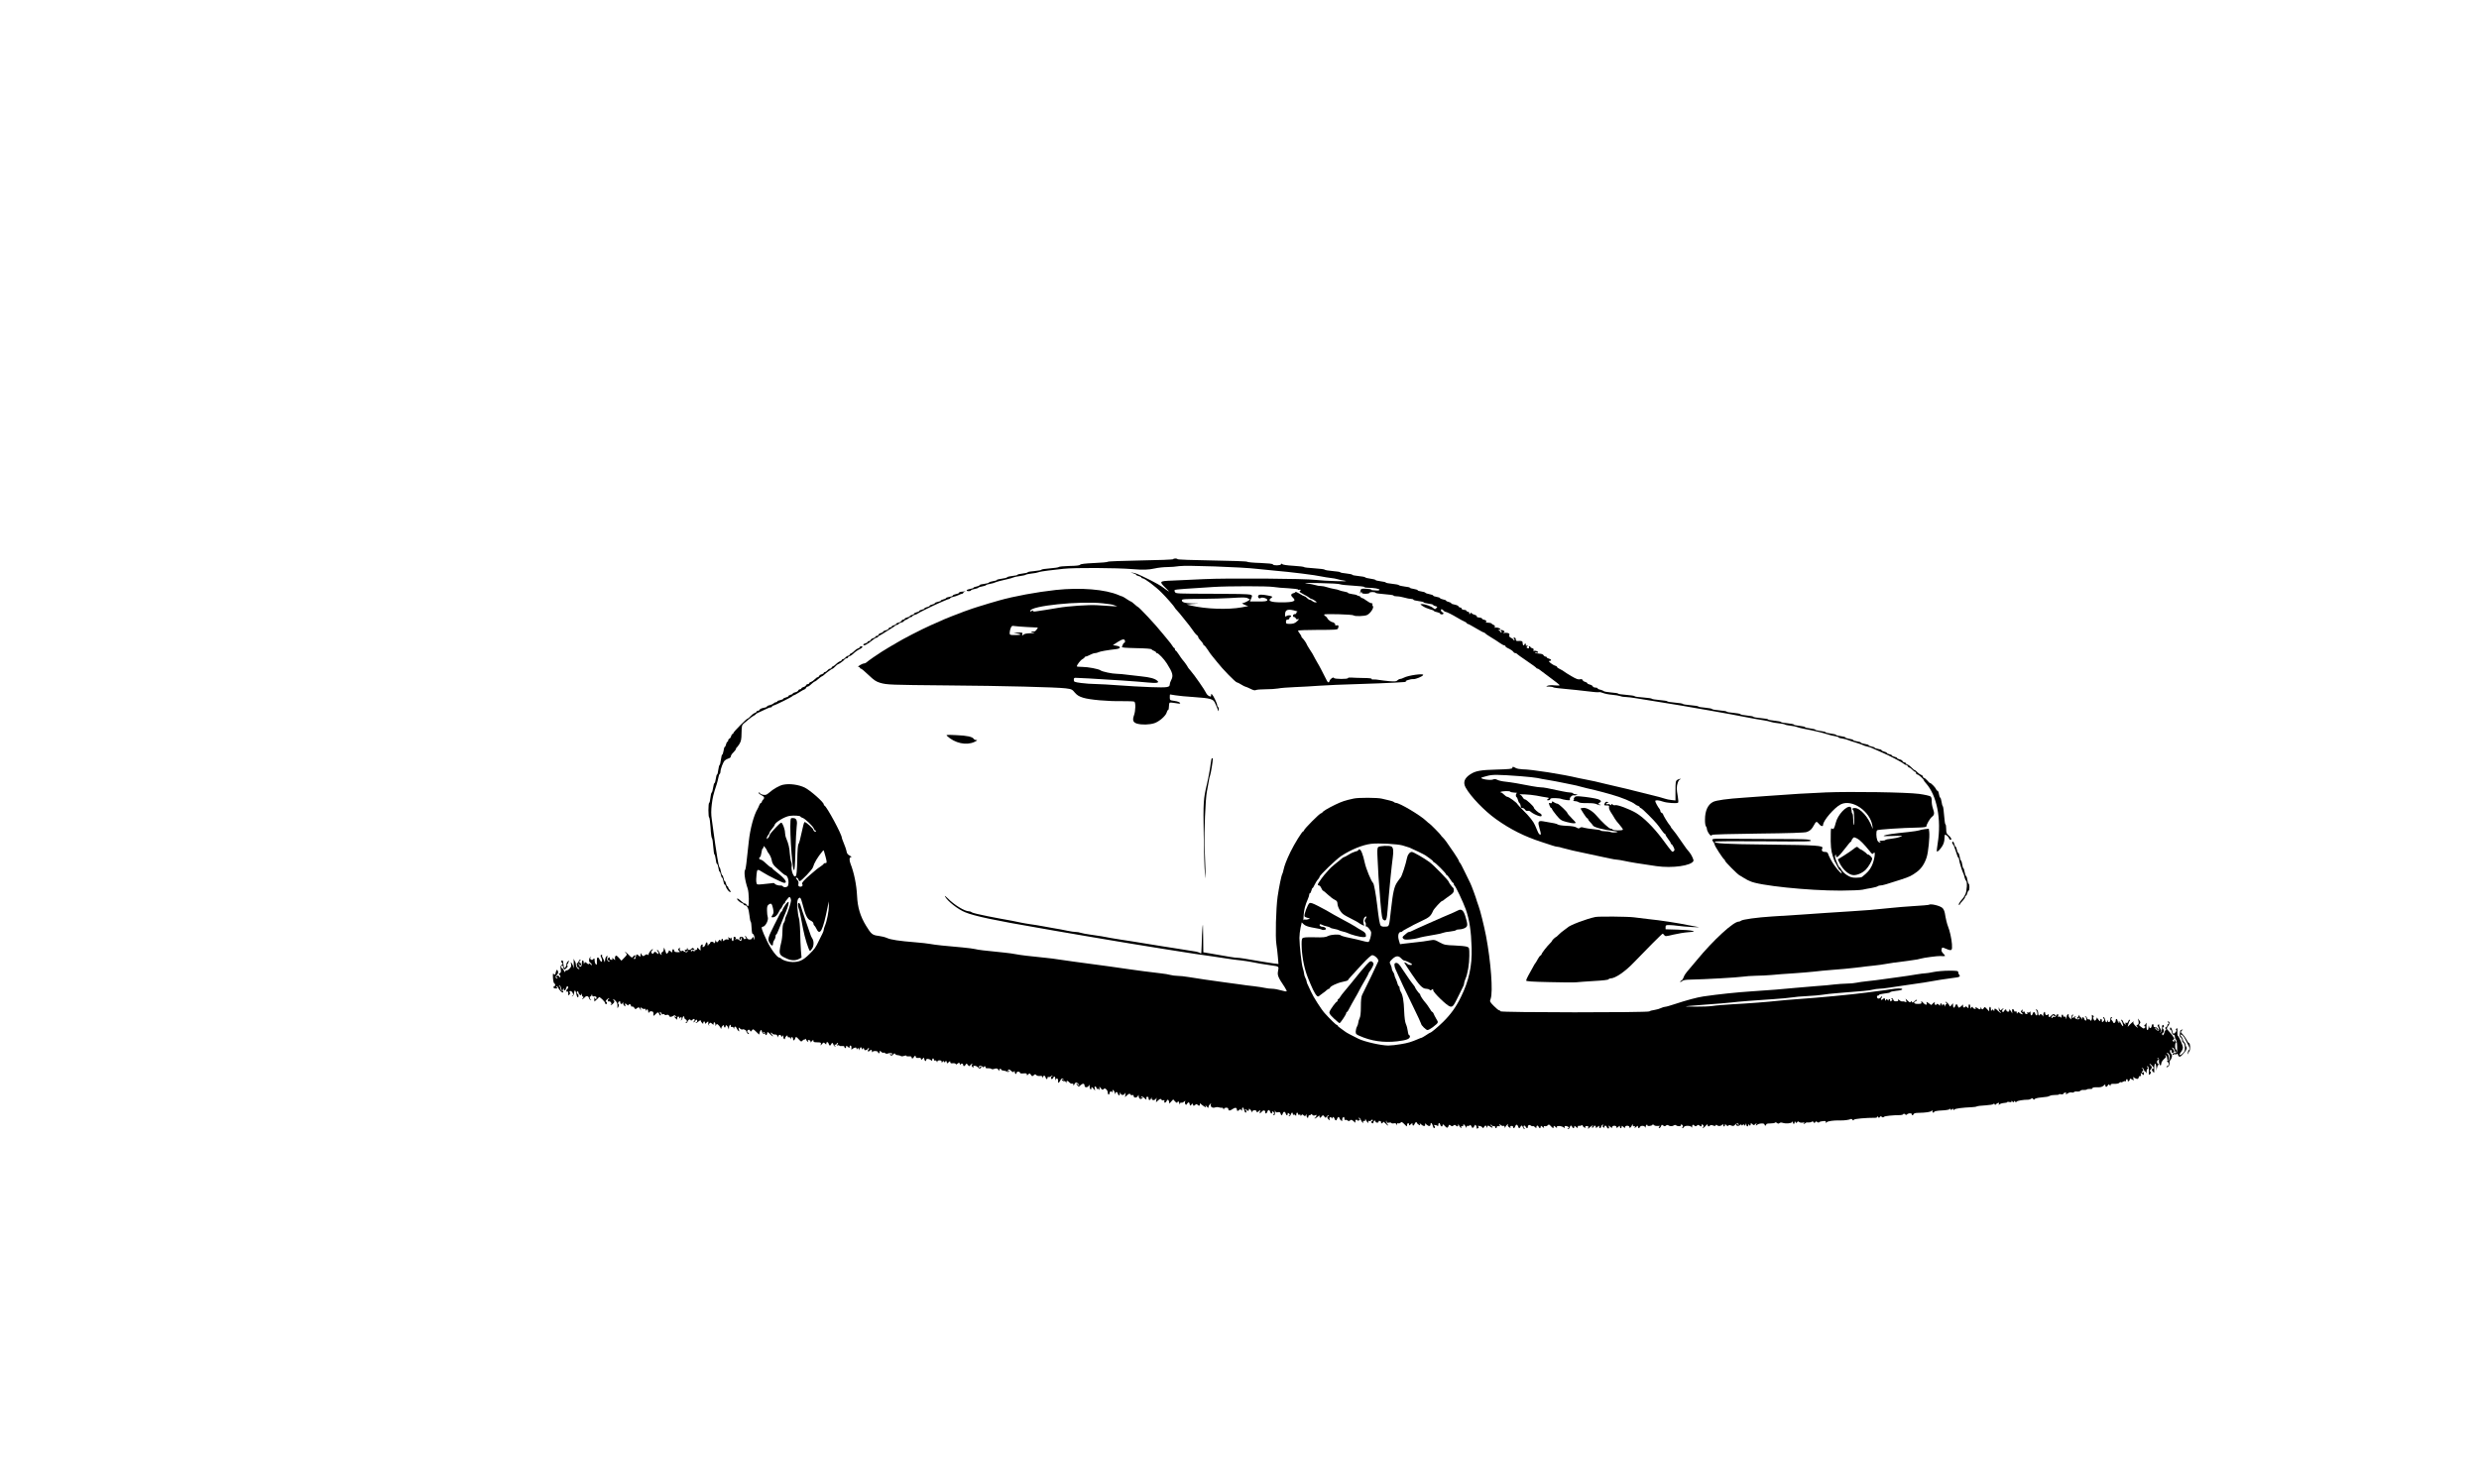 <?xml version="1.0" standalone="no"?>
<!DOCTYPE svg PUBLIC "-//W3C//DTD SVG 20010904//EN"
 "http://www.w3.org/TR/2001/REC-SVG-20010904/DTD/svg10.dtd">
<svg version="1.0" xmlns="http://www.w3.org/2000/svg"
 width="2880pt" height="1725pt" viewBox="0 0 2880 1725"
 preserveAspectRatio="xMidYMid meet">
<g transform="translate(0,1725) scale(0.1,-0.1)"
fill="#000000" stroke="none">
<path d="M13630 10752 c0 -5 -170 -12 -377 -15 -207 -4 -379 -10 -382 -15 -3
-5 -75 -12 -160 -15 -107 -5 -157 -11 -163 -20 -5 -8 -44 -13 -125 -14 -64 -2
-119 -7 -122 -12 -3 -5 -50 -12 -103 -16 -54 -4 -98 -11 -98 -15 0 -5 -36 -12
-80 -16 -44 -3 -80 -10 -80 -14 0 -5 -27 -11 -60 -15 -33 -4 -60 -10 -60 -15
0 -4 -25 -10 -57 -13 -31 -3 -59 -10 -62 -15 -3 -6 -32 -13 -63 -17 -32 -4
-58 -11 -58 -15 0 -4 -20 -11 -45 -14 -25 -4 -45 -11 -45 -15 0 -5 -25 -12
-55 -16 -30 -3 -55 -10 -55 -15 0 -5 -16 -12 -35 -16 -19 -3 -35 -10 -35 -14
0 -4 -18 -10 -40 -14 -44 -7 -55 -26 -15 -26 14 0 25 4 25 9 0 5 18 12 40 16
22 4 42 10 45 15 3 5 23 11 45 15 22 4 42 10 45 15 3 5 24 11 47 15 23 4 49
11 58 16 16 8 73 23 150 40 25 5 52 14 61 18 9 5 42 12 75 16 32 4 64 11 69
15 6 5 37 11 70 15 33 3 69 10 80 15 11 5 63 14 115 20 52 6 131 15 175 20
129 14 610 12 805 -4 118 -10 184 -8 255 8 39 9 104 16 145 16 41 0 104 5 140
11 71 12 731 -11 905 -32 50 -5 140 -14 200 -20 190 -16 479 -52 552 -69 23
-5 68 -12 100 -16 32 -3 69 -10 83 -15 14 -5 52 -13 85 -18 81 -13 -244 -2
-340 10 -120 16 -1034 22 -1300 9 -132 -7 -297 -14 -367 -17 -151 -5 -155 -9
-75 -86 56 -55 50 -54 -28 4 -27 21 -95 60 -150 87 -143 70 -169 82 -207 87
-32 4 -31 4 5 -6 20 -6 37 -15 37 -19 0 -5 14 -11 30 -15 17 -4 30 -11 30 -16
0 -5 6 -9 13 -9 24 0 151 -95 221 -166 56 -55 150 -163 155 -177 2 -6 14 -20
25 -31 12 -12 46 -52 76 -91 30 -38 59 -75 65 -81 5 -6 17 -22 25 -34 30 -45
55 -75 67 -83 7 -4 13 -12 13 -18 0 -10 10 -24 43 -60 9 -10 17 -23 17 -29 0
-5 4 -10 9 -10 5 0 24 -23 42 -51 18 -28 38 -57 45 -64 7 -7 36 -43 64 -79 59
-77 214 -236 230 -236 6 0 28 -11 50 -25 22 -14 44 -25 49 -25 5 0 31 -11 57
-24 34 -17 53 -22 65 -15 10 5 60 9 112 9 52 0 117 4 144 9 28 6 115 13 194
16 79 3 207 10 284 16 77 6 289 15 470 20 323 10 580 23 540 28 -29 4 51 32
84 29 29 -2 108 31 115 48 8 21 -174 -4 -226 -32 -14 -8 -33 -14 -41 -14 -9 0
-23 -7 -32 -16 -13 -14 -29 -15 -93 -10 -42 4 -95 10 -117 14 -22 4 -52 7 -68
6 -15 -2 -25 1 -22 7 4 5 -35 10 -97 10 -57 1 -120 3 -140 5 -21 2 -38 -1 -38
-6 0 -14 -157 -13 -162 1 -5 16 -45 -10 -51 -33 -7 -24 -20 -23 -32 2 -34 69
-100 196 -105 200 -3 3 -16 27 -30 53 -27 53 -32 62 -73 124 -15 24 -27 45
-27 48 0 8 -44 69 -52 73 -5 2 -8 8 -8 14 0 5 -9 21 -20 35 -11 14 -20 30 -20
34 0 5 103 9 229 9 199 0 230 2 235 16 12 31 7 42 -16 37 -13 -3 -20 -3 -16 2
9 9 -16 35 -34 35 -15 1 -58 35 -58 47 0 4 -9 14 -20 21 -12 7 -19 16 -16 21
7 10 328 1 340 -10 15 -14 131 -11 160 5 38 19 80 84 66 102 -7 7 -9 18 -5 24
3 5 -2 10 -12 10 -10 0 -36 14 -57 30 -22 17 -45 30 -52 30 -7 0 -14 5 -16 11
-2 5 -11 11 -20 13 -10 1 -20 5 -24 9 -4 4 -29 10 -56 13 -26 4 -48 10 -48 14
0 5 -19 11 -42 15 -24 4 -51 11 -60 16 -10 5 -37 12 -60 15 -23 4 -60 13 -81
20 -22 8 -54 14 -72 14 -18 0 -45 4 -61 10 -16 5 -60 14 -99 20 -53 7 -17 8
148 4 121 -2 227 -8 236 -14 10 -5 77 -12 150 -16 72 -4 131 -11 131 -15 0 -5
17 -9 38 -9 71 0 143 -13 139 -24 -2 -6 -17 -10 -33 -8 -16 1 -37 3 -46 3 -10
0 -18 3 -18 7 0 4 -26 9 -59 10 -54 3 -59 1 -65 -20 -8 -33 -6 -47 4 -23 7 17
9 17 9 3 1 -14 10 -18 46 -18 25 0 45 5 45 10 0 6 16 10 35 10 19 0 35 -4 35
-9 0 -5 47 -12 105 -16 58 -4 105 -11 105 -16 0 -5 17 -9 38 -9 22 0 61 -7 88
-15 27 -8 61 -15 77 -15 15 0 27 -4 27 -9 0 -5 27 -12 60 -16 33 -4 60 -11 60
-15 0 -4 25 -11 55 -15 30 -3 55 -10 55 -15 0 -4 12 -11 27 -14 24 -7 25 -8
10 -23 -15 -15 -18 -15 -35 0 -23 21 -96 47 -131 47 -25 0 -25 -1 10 -25 20
-13 57 -29 83 -36 25 -6 46 -15 46 -19 0 -4 16 -11 35 -14 19 -4 35 -11 35
-16 0 -6 9 -10 20 -10 23 0 27 18 5 26 -16 7 -21 34 -6 34 5 0 14 -7 21 -15 7
-8 17 -15 23 -15 13 0 75 -31 142 -71 28 -17 62 -35 78 -42 15 -6 27 -15 27
-19 0 -4 5 -8 11 -8 6 0 48 -22 94 -50 46 -27 87 -50 93 -50 6 0 12 -4 14 -8
2 -4 32 -26 68 -47 36 -21 83 -52 104 -67 21 -15 45 -28 53 -28 7 0 13 -5 13
-10 0 -6 10 -15 23 -20 33 -15 61 -33 70 -47 4 -7 14 -13 22 -13 7 0 15 -3 17
-8 2 -4 53 -40 113 -81 61 -41 112 -78 113 -83 2 -4 8 -8 14 -8 5 0 16 -6 23
-12 8 -7 64 -49 124 -93 61 -44 110 -84 111 -88 0 -4 -26 -5 -57 -2 -33 4 -69
2 -83 -4 -23 -9 -22 -10 16 -10 22 -1 44 -4 48 -8 4 -5 67 -13 139 -19 73 -6
187 -19 255 -27 67 -9 129 -14 137 -11 7 3 29 -1 47 -9 18 -8 65 -18 105 -21
39 -3 84 -11 98 -16 14 -6 43 -10 63 -10 20 0 75 -7 122 -15 47 -8 128 -21
180 -29 288 -46 377 -61 667 -112 140 -24 335 -60 478 -88 44 -9 112 -20 150
-26 39 -6 79 -15 90 -20 11 -5 49 -11 85 -15 36 -4 69 -10 75 -14 5 -5 36 -11
69 -15 32 -4 64 -10 70 -14 6 -4 40 -13 76 -20 137 -26 219 -46 285 -67 22 -8
59 -16 83 -20 23 -4 42 -10 42 -15 0 -4 20 -10 45 -13 24 -4 53 -11 62 -16 10
-5 52 -19 93 -31 41 -13 80 -26 85 -30 6 -4 26 -11 45 -15 19 -4 41 -11 50
-15 30 -14 86 -39 125 -55 83 -35 231 -112 253 -132 7 -7 19 -13 27 -13 7 0
15 -7 19 -15 3 -8 11 -15 17 -15 6 0 22 -11 35 -25 13 -14 28 -25 34 -25 5 0
10 -7 10 -15 0 -8 6 -15 14 -15 14 0 76 -56 76 -68 0 -4 10 -18 23 -32 129
-143 184 -419 138 -703 -8 -48 -12 -89 -9 -92 8 -8 42 27 66 68 14 24 22 55
22 83 0 24 3 44 8 44 13 -1 38 -24 45 -42 3 -10 11 -18 17 -18 19 0 9 25 -20
50 -26 21 -30 31 -30 77 0 29 -4 53 -9 53 -4 0 -11 46 -15 102 -4 57 -11 105
-15 108 -5 3 -11 26 -15 53 -4 26 -11 47 -15 47 -5 0 -11 18 -15 40 -3 22 -11
40 -16 40 -6 0 -14 8 -17 18 -8 20 -58 72 -70 72 -5 0 -20 13 -33 30 -14 16
-31 29 -37 30 -7 0 -13 6 -13 14 0 8 -10 18 -22 21 -11 4 -31 18 -43 31 -12
13 -26 24 -31 24 -5 0 -21 13 -35 29 -14 15 -35 31 -47 35 -12 4 -22 12 -22
17 0 5 -7 9 -15 9 -9 0 -18 6 -21 14 -3 8 -19 18 -35 21 -16 4 -29 10 -29 15
0 5 -13 11 -30 15 -16 4 -30 10 -30 15 0 5 -13 11 -30 15 -16 4 -30 10 -30 15
0 5 -13 11 -30 15 -16 4 -30 11 -30 16 0 5 -18 12 -40 15 -22 4 -40 10 -40 14
0 4 -16 11 -35 14 -19 4 -35 11 -35 15 0 5 -20 12 -45 15 -25 4 -45 11 -45 15
0 5 -20 12 -45 15 -25 4 -45 11 -45 15 0 5 -20 12 -45 15 -25 4 -45 11 -45 15
0 5 -25 12 -55 16 -30 3 -55 10 -55 15 0 4 -27 11 -60 15 -33 4 -60 11 -60 15
0 4 -27 11 -60 15 -33 4 -60 11 -60 15 0 4 -27 11 -60 15 -33 4 -60 10 -60 15
0 4 -29 11 -65 15 -36 3 -65 10 -65 15 0 4 -34 11 -75 15 -41 4 -75 10 -75 15
0 4 -34 11 -75 15 -41 4 -75 10 -75 15 0 4 -38 11 -85 15 -47 4 -85 11 -85 15
0 5 -34 11 -75 15 -41 4 -75 11 -75 15 0 5 -36 12 -80 16 -44 3 -80 10 -80 14
0 5 -38 11 -85 15 -47 4 -85 11 -85 15 0 5 -36 12 -80 16 -44 3 -80 10 -80 14
0 4 -40 11 -90 15 -49 4 -90 11 -90 15 0 4 -40 11 -90 15 -49 4 -90 11 -90 15
0 4 -40 11 -90 15 -49 4 -90 11 -90 15 0 4 -45 11 -100 15 -55 3 -100 10 -100
15 0 4 -43 11 -95 15 -52 4 -95 10 -95 14 0 5 -37 11 -82 14 -45 4 -84 11 -87
16 -3 4 -21 12 -38 16 -18 3 -33 11 -33 16 0 5 -11 9 -25 9 -14 0 -28 6 -31
14 -3 8 -19 18 -35 21 -16 4 -29 11 -29 16 0 5 -11 11 -24 15 -14 3 -27 13
-30 21 -4 11 -14 13 -31 9 -19 -5 -44 4 -98 36 -40 23 -74 45 -77 48 -8 8 -43
29 -67 40 -13 5 -23 14 -23 19 0 5 -10 11 -22 15 -13 3 -36 17 -53 30 -23 20
-26 25 -12 26 26 0 21 19 -8 26 -14 3 -25 10 -25 15 0 5 -7 9 -15 9 -7 0 -18
7 -23 16 -5 10 -24 17 -50 18 -23 1 -45 6 -49 10 -5 5 2 5 15 2 12 -4 22 -3
22 3 0 12 -36 24 -50 16 -6 -3 -7 1 -4 10 5 11 0 18 -15 22 -11 3 -21 9 -21
14 0 5 -5 9 -11 9 -6 0 -9 -6 -6 -14 4 -10 0 -12 -14 -9 -16 5 -17 8 -7 21 11
13 10 15 -4 9 -12 -4 -15 -2 -11 9 3 7 0 14 -6 14 -6 0 -11 -4 -11 -10 0 -5
-4 -10 -10 -10 -5 0 -10 11 -10 25 0 25 -10 30 -57 26 -17 -1 -23 4 -23 19 0
12 -7 20 -16 20 -14 0 -14 -3 -4 -15 9 -10 9 -15 1 -15 -6 0 -11 4 -11 8 0 5
-12 14 -26 20 -18 9 -24 17 -19 31 4 14 -1 20 -19 25 -13 3 -33 3 -43 0 -15
-5 -16 -4 -3 5 13 10 13 12 0 21 -8 5 -21 10 -29 10 -11 0 -11 -3 -1 -15 9
-10 9 -15 1 -15 -6 0 -11 4 -11 9 0 5 -8 12 -17 14 -17 4 -17 5 0 6 9 0 17 5
17 10 0 11 -48 24 -60 16 -6 -3 -7 1 -4 9 4 10 -1 18 -12 23 -11 3 -22 11 -26
17 -4 5 -23 10 -42 10 -22 0 -31 3 -23 8 9 6 9 10 -3 18 -8 5 -20 10 -27 10
-6 0 -13 5 -15 11 -2 7 -18 12 -35 13 -18 1 -29 6 -26 12 2 6 -8 15 -24 19
-15 3 -31 12 -35 18 -6 9 -11 8 -18 -3 -8 -13 -10 -12 -10 3 0 9 -6 17 -14 17
-8 0 -16 5 -18 11 -2 6 -16 12 -31 12 -15 1 -27 8 -27 15 0 6 -7 12 -15 12 -9
0 -18 6 -21 14 -3 7 -23 16 -45 20 -21 3 -39 10 -39 15 0 5 -13 12 -30 16 -16
4 -30 10 -30 15 0 4 -16 11 -35 14 -19 4 -35 11 -35 15 0 5 -18 11 -40 15 -22
3 -40 10 -40 15 0 5 -19 12 -42 16 -24 4 -46 12 -49 17 -3 5 -25 12 -48 15
-22 3 -41 9 -41 14 0 4 -20 11 -45 15 -25 3 -45 10 -45 14 0 4 -28 11 -62 14
-35 4 -65 12 -68 17 -3 4 -38 11 -78 15 -40 4 -72 10 -72 14 0 5 -27 11 -60
15 -33 4 -60 11 -60 15 0 4 -26 11 -57 15 -32 4 -60 11 -63 16 -3 5 -38 11
-78 15 -40 4 -72 10 -72 15 0 4 -31 11 -70 15 -38 3 -70 10 -70 14 0 4 -39 10
-87 14 -48 4 -90 11 -93 16 -3 5 -58 12 -123 16 -64 4 -117 10 -117 14 0 4
-55 11 -122 15 -72 4 -126 12 -131 19 -6 8 -10 8 -14 -1 -6 -16 -90 -17 -95
-2 -3 8 -54 13 -148 17 -80 2 -148 9 -151 14 -3 5 -186 12 -407 15 -221 3
-402 10 -402 15 0 4 -11 8 -25 8 -14 0 -25 -4 -25 -8z m1165 -323 c33 -6 111
-12 173 -15 61 -4 112 -10 112 -15 0 -4 7 -6 15 -3 8 4 15 2 15 -4 0 -6 -6
-12 -12 -14 -7 -3 12 -17 42 -32 30 -15 62 -34 71 -42 8 -8 20 -14 25 -14 5 0
23 -9 39 -20 27 -18 28 -20 8 -20 -12 0 -28 7 -37 15 -8 8 -21 15 -29 15 -8 0
-22 9 -32 20 -10 11 -23 20 -28 20 -5 0 -32 13 -58 30 -27 16 -49 26 -49 21 0
-5 -11 -12 -25 -15 -30 -8 -32 -27 -5 -51 45 -40 10 -55 -131 -55 -130 0 -169
18 -119 53 19 13 17 15 -36 26 -76 15 -111 14 -117 -3 -7 -19 13 -38 28 -26
18 15 85 -7 78 -25 -4 -12 -26 -15 -104 -15 l-98 0 15 35 c14 35 14 36 -12 45
-16 6 -190 10 -445 10 -402 1 -419 1 -429 20 -6 11 -6 21 -1 25 9 5 154 16
451 34 173 11 627 11 695 0z m-296 -133 l24 -13 -24 -16 c-13 -8 -35 -18 -47
-22 l-24 -7 27 -14 c15 -8 35 -14 44 -15 9 -1 -24 -8 -74 -17 -158 -29 -415
-20 -590 21 l-50 12 70 6 70 5 -78 2 c-82 2 -117 13 -117 37 0 13 34 15 223
16 122 1 272 5 332 9 171 10 188 10 214 -4z m561 -147 c14 -4 19 -8 13 -8 -7
-1 -13 -7 -13 -15 0 -8 -8 -13 -17 -12 -10 0 -19 -7 -21 -16 -2 -11 3 -18 11
-18 8 0 18 -7 21 -16 4 -9 13 -14 21 -10 23 8 18 -2 -12 -29 -21 -18 -40 -24
-75 -25 -45 0 -48 2 -48 25 0 18 5 25 20 25 11 0 20 7 20 15 0 8 5 15 10 15 6
0 10 5 10 10 0 14 -43 13 -58 -2 -9 -9 -12 -4 -12 25 0 55 36 64 130 36z"/>
<path d="M12265 10394 c-220 -24 -485 -73 -655 -121 -121 -35 -156 -45 -185
-55 -16 -5 -43 -13 -60 -18 -16 -5 -46 -14 -65 -21 -96 -33 -100 -35 -235 -87
-53 -20 -105 -42 -250 -107 -116 -52 -331 -163 -400 -206 -22 -14 -47 -29 -55
-32 -8 -4 -27 -15 -42 -25 -14 -9 -48 -30 -75 -46 -46 -28 -155 -104 -180
-126 -7 -5 -18 -10 -25 -10 -22 -1 -85 -39 -65 -40 9 0 17 -4 17 -10 0 -5 5
-10 11 -10 7 0 47 -33 89 -74 64 -61 88 -77 135 -91 80 -23 113 -24 770 -30
670 -5 1277 -21 1385 -34 70 -9 76 -12 107 -50 26 -30 48 -44 96 -59 76 -24
290 -43 457 -40 69 1 131 -2 138 -6 17 -10 15 -105 -3 -156 -21 -59 -12 -85
34 -99 54 -16 144 -14 202 5 57 19 134 86 144 127 4 15 11 27 16 27 5 0 9 18
9 39 0 22 4 42 9 45 5 3 33 1 62 -4 29 -6 55 -8 58 -5 10 10 -23 25 -71 31
-46 6 -48 8 -48 40 0 19 1 34 3 34 1 0 29 -5 62 -10 33 -6 127 -15 209 -20
201 -14 230 -22 251 -69 25 -55 33 -75 38 -91 3 -8 6 -3 6 12 1 15 -3 30 -9
33 -5 3 -10 13 -10 22 0 19 -40 102 -57 121 -11 11 -13 10 -13 -7 0 -18 -3
-19 -25 -9 -13 6 -29 23 -34 37 -13 31 -136 208 -180 258 -17 19 -31 37 -31
39 0 6 -40 63 -62 87 -9 11 -29 39 -44 63 -15 24 -32 44 -36 44 -4 0 -8 7 -8
15 0 8 -4 15 -8 15 -4 0 -15 12 -24 28 -9 15 -25 36 -35 47 -10 11 -43 52 -74
90 -86 108 -280 315 -294 315 -2 0 -19 14 -37 30 -18 17 -36 30 -40 30 -4 0
-27 14 -51 30 -25 17 -48 30 -52 30 -4 0 -21 6 -38 14 -155 67 -441 91 -732
60z m547 -155 c57 -6 112 -14 123 -19 11 -5 29 -11 40 -14 19 -5 -43 -2 -228
11 -97 6 -339 -10 -462 -32 -74 -13 -174 -29 -252 -40 -21 -3 -33 -1 -33 6 0
8 -4 8 -15 -1 -12 -10 -15 -10 -15 2 0 57 569 116 842 87z m-875 -276 l121 -6
-15 -24 c-9 -13 -23 -23 -32 -22 -36 3 -44 -4 -11 -11 30 -6 25 -8 -29 -9 -43
-1 -70 -6 -82 -17 -16 -15 -17 -14 -12 5 5 20 2 21 -53 20 -58 -1 -58 -2 -17
-8 67 -11 62 -21 -10 -21 -67 0 -67 0 -67 28 0 15 6 40 13 56 10 23 16 26 42
21 17 -3 85 -8 152 -12z m1133 -169 c0 -8 -4 -14 -9 -14 -5 0 -11 -8 -15 -17
-3 -10 -9 -23 -12 -30 -4 -9 39 -12 166 -15 111 -2 173 -7 178 -14 4 -6 17
-14 30 -18 12 -4 22 -12 22 -17 0 -5 5 -9 11 -9 17 0 82 -68 115 -120 69 -109
78 -142 49 -196 -8 -16 -15 -36 -15 -45 0 -37 -22 -41 -222 -34 -106 4 -274
13 -373 21 -99 8 -218 14 -265 15 -47 0 -123 6 -170 12 -81 11 -85 13 -85 37
0 20 5 25 25 23 14 0 81 -4 150 -7 207 -11 579 -36 682 -47 106 -11 143 -4
112 21 -29 25 -86 40 -184 50 -52 5 -126 14 -165 19 -38 6 -93 10 -122 11 -52
0 -170 25 -188 40 -20 16 -147 40 -211 40 -35 0 -64 3 -64 6 0 17 42 72 65 84
14 7 25 17 25 22 0 4 6 8 13 8 7 0 29 9 50 20 20 11 46 20 58 20 11 0 29 5 39
10 18 10 103 25 208 37 55 7 57 30 2 39 l-41 7 58 38 c58 37 83 38 83 3z"/>
<path d="M11163 10373 c-13 -2 -23 -8 -23 -13 0 -4 -16 -11 -35 -14 -19 -4
-35 -11 -35 -16 0 -6 -18 -13 -40 -16 -22 -4 -40 -10 -40 -14 0 -5 -13 -11
-30 -15 -16 -4 -30 -10 -30 -15 0 -4 -16 -11 -35 -14 -19 -4 -35 -11 -35 -16
0 -4 -13 -11 -30 -15 -16 -4 -30 -10 -30 -15 0 -5 -13 -11 -30 -15 -16 -4 -30
-10 -30 -15 0 -5 -13 -11 -30 -15 -16 -4 -30 -10 -30 -15 0 -5 -13 -11 -30
-15 -16 -4 -30 -11 -30 -16 0 -5 -11 -11 -25 -15 -14 -3 -25 -10 -25 -14 0 -5
-13 -11 -30 -15 -16 -4 -30 -11 -30 -16 0 -5 -7 -9 -15 -9 -9 0 -18 -6 -21
-14 -3 -8 -19 -18 -35 -21 -16 -4 -29 -11 -29 -16 0 -5 -11 -11 -25 -15 -14
-3 -25 -10 -25 -15 0 -5 -7 -9 -15 -9 -9 0 -18 -6 -21 -14 -3 -8 -19 -18 -35
-21 -16 -4 -29 -11 -29 -16 0 -5 -11 -11 -24 -15 -14 -3 -27 -12 -30 -20 -3
-8 -12 -14 -21 -14 -8 0 -15 -4 -15 -10 0 -5 -11 -12 -24 -16 -14 -3 -27 -12
-30 -20 -3 -8 -12 -14 -21 -14 -8 0 -15 -4 -15 -10 0 -5 -11 -12 -25 -16 -14
-3 -25 -10 -25 -15 0 -23 44 0 119 61 13 11 30 20 38 20 7 0 13 4 13 9 0 5 8
11 18 15 9 3 44 24 77 46 33 22 67 43 75 47 8 4 21 13 28 20 7 7 20 13 28 13
8 0 14 4 14 9 0 5 14 12 30 16 17 4 30 10 30 15 0 5 10 12 22 16 12 3 28 13
36 20 7 8 20 14 28 14 8 0 14 4 14 9 0 5 12 12 27 16 15 3 30 10 33 14 4 6
188 97 245 121 11 5 41 18 67 29 26 12 52 21 57 21 6 0 11 4 11 9 0 5 16 12
35 15 19 4 47 13 62 21 15 8 34 15 41 15 6 0 12 4 12 9 0 5 8 12 18 14 14 4
13 5 -3 4 -11 0 -30 -2 -42 -4z"/>
<path d="M9990 9731 c0 -5 -10 -13 -22 -16 -11 -4 -31 -17 -42 -29 -12 -13
-29 -25 -38 -29 -10 -3 -18 -11 -18 -17 0 -5 -7 -10 -15 -10 -8 0 -23 -9 -32
-20 -10 -11 -23 -20 -30 -20 -7 0 -13 -4 -13 -9 0 -5 -10 -13 -22 -16 -11 -4
-31 -17 -42 -29 -12 -13 -29 -25 -38 -29 -10 -3 -18 -11 -18 -17 0 -5 -7 -10
-15 -10 -8 0 -23 -9 -32 -20 -10 -11 -23 -20 -30 -20 -7 0 -13 -4 -13 -10 0
-5 -11 -12 -24 -16 -14 -3 -27 -12 -30 -20 -3 -8 -11 -14 -17 -14 -6 0 -22
-11 -34 -24 -12 -13 -32 -27 -43 -31 -12 -3 -22 -11 -22 -16 0 -5 -7 -9 -15
-9 -9 0 -18 -6 -21 -14 -3 -8 -16 -17 -30 -20 -13 -4 -24 -11 -24 -16 0 -6 -7
-10 -15 -10 -9 0 -18 -6 -21 -14 -3 -8 -19 -18 -35 -21 -16 -4 -29 -10 -29
-15 0 -4 -11 -11 -25 -14 -14 -4 -25 -10 -25 -15 0 -5 -13 -12 -30 -16 -16 -4
-30 -11 -30 -15 0 -5 -16 -12 -35 -16 -19 -3 -35 -10 -35 -15 0 -5 -6 -9 -14
-9 -8 0 -21 -6 -28 -14 -8 -7 -29 -17 -46 -21 -18 -3 -32 -11 -32 -16 0 -5
-18 -12 -39 -15 -22 -4 -42 -13 -45 -20 -3 -8 -12 -14 -21 -14 -8 0 -15 -4
-15 -9 0 -5 -10 -13 -22 -17 -12 -4 -33 -20 -47 -35 -14 -16 -29 -29 -34 -29
-13 0 -167 -156 -167 -169 0 -6 -4 -11 -10 -11 -5 0 -12 -11 -16 -24 -3 -14
-12 -27 -20 -30 -8 -3 -14 -12 -14 -21 0 -8 -4 -15 -9 -15 -5 0 -12 -13 -16
-30 -4 -16 -10 -30 -15 -30 -4 0 -11 -20 -14 -45 -4 -25 -11 -45 -16 -45 -4 0
-11 -27 -15 -60 -4 -33 -11 -60 -15 -60 -4 0 -11 -25 -15 -55 -3 -30 -10 -55
-14 -55 -5 0 -11 -22 -15 -50 -4 -27 -11 -50 -15 -50 -5 0 -12 -24 -16 -52 -4
-29 -12 -56 -17 -59 -5 -3 -12 -31 -15 -62 -3 -32 -10 -57 -14 -57 -5 0 -9
-38 -9 -85 0 -47 4 -85 9 -85 4 0 12 -53 16 -117 3 -65 11 -120 16 -124 5 -3
12 -47 15 -97 4 -51 10 -92 14 -92 4 0 11 -25 15 -55 3 -30 10 -55 15 -55 5 0
12 -20 16 -45 3 -25 10 -45 14 -45 4 0 11 -16 14 -35 4 -19 11 -35 15 -35 5 0
11 -18 15 -40 3 -22 10 -40 15 -40 5 0 12 -11 15 -25 7 -28 44 -70 53 -61 4 3
-1 14 -10 24 -10 10 -17 24 -17 30 0 7 -4 12 -9 12 -5 0 -12 14 -16 30 -4 17
-10 30 -15 30 -4 0 -11 16 -14 35 -4 19 -11 35 -16 35 -4 0 -11 19 -15 43 -4
23 -11 45 -16 48 -5 3 -16 52 -25 110 -9 57 -19 127 -24 154 -4 28 -13 88 -19
135 -6 47 -16 119 -22 161 -8 54 -8 102 0 170 11 86 18 116 57 234 7 22 16 57
20 78 3 20 10 40 15 43 5 3 9 14 9 24 0 32 31 114 50 132 10 9 30 20 44 24 15
4 26 13 26 23 0 10 13 31 30 47 16 16 30 34 30 41 0 6 4 13 8 15 4 2 19 21 32
42 20 33 24 54 25 129 2 82 4 92 26 110 13 10 40 32 59 49 19 17 45 35 57 41
13 6 23 13 23 17 0 4 24 17 53 29 28 13 64 30 79 37 14 8 33 14 42 14 9 0 16
5 16 10 0 6 5 10 12 10 16 0 222 102 226 112 2 4 8 8 13 8 6 0 35 16 65 35 30
19 58 35 63 35 5 0 11 7 15 15 3 8 10 15 16 15 11 0 24 9 61 43 10 9 21 17 24
17 3 0 11 5 18 10 44 37 61 50 66 50 3 0 18 10 31 23 32 28 87 67 95 67 3 0
16 11 29 25 13 14 26 25 30 25 10 0 70 43 79 58 4 6 15 12 22 12 8 0 15 4 15
9 0 5 10 13 22 16 11 4 31 17 42 29 22 22 45 38 84 58 25 13 29 28 7 28 -8 0
-15 -4 -15 -9z"/>
<path d="M11001 8699 c91 -86 225 -115 319 -71 32 15 39 22 23 22 -12 0 -26 6
-30 13 -15 25 -78 39 -203 44 -107 5 -122 4 -109 -8z"/>
<path d="M14067 8388 c-6 -54 -26 -167 -45 -248 -41 -172 -44 -216 -38 -585 3
-198 9 -400 14 -450 9 -86 9 -83 6 48 -2 75 -7 199 -10 275 -6 145 11 546 27
622 5 25 14 74 20 110 5 36 14 74 19 85 7 17 30 157 30 185 0 6 -4 10 -9 10
-5 0 -11 -24 -14 -52z"/>
<path d="M17570 8326 c0 -11 -36 -15 -182 -19 -188 -5 -244 -15 -305 -54 -71
-46 -89 -96 -55 -156 57 -103 216 -269 352 -366 166 -119 334 -203 530 -266
47 -15 103 -33 125 -41 23 -8 48 -14 57 -14 10 0 37 -6 60 -14 24 -7 79 -21
123 -31 44 -9 107 -23 140 -30 33 -8 96 -21 140 -30 44 -9 109 -23 145 -31 36
-8 73 -14 84 -14 10 0 48 -6 85 -14 67 -15 178 -33 373 -61 188 -27 410 5 432
61 5 12 -26 76 -47 100 -26 29 -37 44 -79 105 -68 99 -91 131 -115 159 -13 13
-23 28 -23 32 0 3 -6 13 -13 20 -17 18 -77 116 -77 127 0 5 -7 11 -15 15 -8 3
-15 12 -15 20 0 8 -6 21 -12 28 -16 18 -48 77 -48 89 0 14 42 11 89 -6 46 -16
165 -25 177 -12 4 4 2 36 -4 71 -7 35 -12 78 -12 96 0 45 20 98 39 103 14 4
14 5 0 6 -8 0 -24 -5 -35 -13 -17 -13 -19 -27 -19 -126 l0 -112 -45 5 c-25 2
-58 9 -75 15 -28 10 -80 24 -215 57 -30 7 -83 21 -117 29 -35 9 -89 23 -120
30 -32 8 -92 22 -133 31 -41 9 -93 21 -115 27 -66 17 -167 40 -215 48 -25 4
-65 12 -90 18 -182 44 -552 102 -651 102 -30 1 -65 7 -79 15 -32 18 -40 18
-40 1z m105 -97 c77 -6 160 -15 185 -20 25 -6 83 -17 130 -24 47 -8 119 -21
160 -30 41 -8 96 -20 123 -25 26 -5 62 -13 80 -19 17 -5 55 -15 82 -21 57 -12
143 -34 195 -48 19 -5 60 -17 90 -25 118 -33 248 -87 277 -114 7 -6 22 -15 33
-18 11 -3 20 -11 20 -16 0 -5 5 -9 11 -9 7 0 48 -37 93 -83 88 -89 106 -111
150 -175 16 -23 33 -42 37 -42 5 0 9 -5 9 -11 0 -6 14 -28 30 -49 17 -21 30
-43 30 -49 0 -6 4 -11 8 -11 5 0 16 -15 25 -34 14 -31 14 -36 1 -47 -18 -15
-10 -23 -134 144 -101 134 -214 247 -303 300 -77 45 -220 99 -243 90 -8 -3
-21 0 -29 7 -12 10 -15 10 -15 0 0 -9 -3 -10 -14 -1 -7 6 -21 9 -30 5 -9 -3
-16 -1 -16 4 0 6 8 12 18 14 15 3 14 5 -3 9 -15 5 -24 0 -32 -17 -10 -23 -9
-24 22 -24 28 0 32 -3 28 -20 -3 -11 6 -36 23 -62 16 -24 35 -54 42 -68 7 -14
33 -47 57 -74 24 -27 42 -53 39 -58 -7 -12 -112 -10 -119 2 -3 6 -14 10 -23
10 -18 0 -98 74 -167 154 -48 56 -118 95 -157 87 l-27 -6 35 -57 c20 -32 40
-58 45 -58 5 0 9 -5 9 -10 0 -6 11 -21 23 -33 13 -12 28 -31 34 -41 11 -20
118 -48 243 -64 52 -7 53 -8 22 -15 -17 -3 -44 -2 -58 3 -14 6 -45 10 -69 10
-24 0 -46 4 -49 9 -3 5 -41 12 -83 15 -43 4 -93 12 -111 17 -24 8 -37 8 -47
-1 -12 -10 -20 -9 -39 3 -16 11 -55 18 -115 20 -50 2 -97 9 -104 16 -12 9 -43
16 -172 37 -56 9 -62 -6 -39 -85 17 -57 18 -71 7 -71 -7 0 -21 17 -29 38 -9
20 -23 53 -31 72 -19 44 -62 99 -139 175 -33 33 -63 65 -65 70 -6 17 -100 85
-117 85 -8 0 -25 11 -38 25 -13 14 -29 25 -35 25 -7 0 -10 3 -7 6 11 11 106
15 113 4 3 -5 25 -10 48 -11 23 0 36 -3 30 -6 -15 -5 -17 -39 -4 -47 5 -3 12
-18 16 -33 3 -15 11 -31 16 -34 9 -5 15 -24 18 -51 1 -5 9 -8 19 -8 9 0 23 -9
29 -19 8 -12 19 -17 31 -14 10 2 25 -1 33 -9 21 -19 70 -44 102 -52 20 -5 27
-3 27 9 0 9 -8 18 -17 22 -23 8 -73 54 -73 67 0 14 -88 96 -103 96 -8 0 -20
11 -27 25 -7 13 -20 26 -29 28 -46 13 116 5 189 -9 47 -9 100 -19 118 -21 30
-5 31 -6 15 -19 -17 -12 -17 -13 5 -14 12 0 22 6 22 13 0 9 16 13 59 12 32 -1
63 -5 69 -9 6 -3 32 -9 58 -13 40 -5 46 -4 42 9 -7 17 28 52 45 45 7 -2 21 -1
32 4 18 7 17 8 -7 8 -15 1 -30 6 -33 11 -3 6 -18 10 -32 10 -14 0 -55 6 -92
14 -180 39 -218 46 -248 46 -18 0 -65 7 -105 14 -140 28 -243 45 -308 52 -36
3 -78 13 -94 21 -22 11 -34 12 -52 4 -30 -13 -154 7 -133 22 2 2 31 10 64 19
64 18 116 18 400 -3z"/>
<path d="M18292 7985 c-7 -8 -11 -19 -7 -24 3 -5 -1 -12 -7 -14 -7 -3 1 -6 17
-7 17 0 37 -6 46 -13 10 -7 47 -11 100 -10 57 1 93 -4 112 -14 16 -8 34 -12
40 -9 7 2 4 5 -5 5 -22 1 -23 17 -2 25 23 9 12 29 -22 39 -33 10 -122 25 -204
32 -42 4 -58 2 -68 -10z"/>
<path d="M18030 7927 c0 -10 -6 -13 -20 -10 -18 5 -19 3 -9 -26 6 -17 15 -31
20 -31 5 0 9 -5 9 -10 0 -6 23 -39 51 -73 48 -57 57 -63 118 -79 36 -10 77
-17 91 -15 24 2 23 5 -27 55 -29 30 -53 57 -53 62 0 14 -101 110 -116 110 -8
0 -26 7 -39 16 -22 14 -25 14 -25 1z"/>
<path d="M9099 8131 c-43 -9 -116 -50 -164 -93 -30 -26 -40 -29 -70 -24 -19 4
-35 11 -35 16 0 6 -5 10 -12 10 -16 0 2 -18 33 -34 29 -14 34 -30 14 -49 -8
-9 -15 -20 -15 -26 0 -6 -4 -11 -9 -11 -5 0 -14 -12 -20 -27 -6 -16 -15 -35
-20 -43 -44 -74 -86 -230 -102 -380 -27 -256 -35 -319 -41 -326 -18 -18 -5
-123 28 -219 16 -48 19 -205 4 -205 -6 0 -13 7 -16 15 -4 8 -12 15 -19 15 -11
0 -26 11 -73 51 -7 6 -16 9 -18 6 -8 -8 31 -44 55 -52 12 -3 21 -11 21 -16 0
-5 6 -9 13 -9 27 0 46 -40 53 -112 4 -40 11 -75 15 -78 5 -3 10 -38 11 -77 2
-46 7 -69 14 -66 11 4 29 -56 19 -65 -3 -3 -5 2 -5 11 0 20 -16 22 -23 3 -8
-21 -54 -17 -60 5 -3 11 -11 19 -19 19 -10 0 -9 -3 2 -10 13 -9 13 -11 0 -20
-10 -6 -16 -6 -19 3 -6 17 -22 26 -38 20 -15 -6 -18 -33 -3 -33 6 0 10 8 10
17 0 9 3 14 6 10 3 -3 3 -15 -1 -27 -6 -20 -8 -20 -25 -5 -12 11 -27 15 -42
11 -13 -3 -17 -3 -10 0 16 8 15 21 -2 27 -7 3 -13 0 -13 -6 1 -32 -4 -48 -13
-42 -5 3 -10 16 -11 28 0 12 -3 16 -6 9 -4 -10 -8 -10 -21 0 -14 11 -15 10 -9
-6 6 -15 4 -17 -13 -13 -11 3 -27 -1 -35 -10 -13 -13 -15 -13 -15 1 0 9 -4 16
-10 16 -5 0 -10 -8 -10 -17 0 -16 -2 -16 -10 -3 -9 13 -12 13 -21 -2 -5 -10
-14 -18 -19 -18 -5 0 -11 8 -13 18 -4 13 -5 11 -6 -5 -1 -21 -21 -34 -21 -15
0 4 -9 8 -20 8 -11 0 -20 -6 -20 -13 0 -7 -4 -13 -9 -13 -5 0 -12 -8 -14 -17
-3 -11 -5 -7 -6 10 -1 33 -17 36 -25 3 -3 -13 -13 -27 -22 -30 -13 -5 -15 -2
-11 13 3 14 1 18 -9 14 -14 -5 -19 -22 -15 -57 1 -16 -1 -15 -19 5 -16 20 -19
21 -20 7 0 -10 -7 -18 -15 -18 -8 0 -15 -5 -15 -11 0 -8 -5 -8 -15 1 -11 9
-15 9 -15 1 0 -7 -5 -9 -11 -5 -16 10 10 24 30 16 14 -5 14 -3 3 11 -12 14
-16 15 -29 2 -20 -20 -41 -19 -46 3 -4 15 -5 15 -6 -2 -1 -11 -6 -16 -15 -13
-10 4 -13 1 -9 -9 6 -17 20 -18 26 -1 4 9 6 9 6 0 2 -21 -19 -25 -44 -9 -16
11 -25 12 -25 5 0 -8 -4 -8 -14 1 -8 6 -12 19 -9 28 6 14 5 15 -9 2 -13 -12
-13 -17 -1 -28 17 -18 18 -17 -19 -17 -23 0 -34 5 -36 18 -5 24 -22 21 -22 -5
0 -20 -1 -21 -20 -3 -13 11 -20 14 -20 6 0 -7 -6 -19 -14 -26 -12 -12 -15 -11
-21 8 -21 61 -23 64 -24 36 -1 -15 -8 -30 -17 -33 -10 -4 -14 -12 -10 -22 5
-14 4 -15 -8 -5 -9 7 -18 21 -21 32 -4 10 -11 19 -18 19 -8 0 -8 -3 1 -12 7
-7 12 -19 12 -27 0 -11 -5 -10 -21 5 -20 18 -21 18 -34 1 -10 -15 -14 -15 -24
-3 -9 11 -8 17 4 30 9 9 13 16 8 16 -17 -1 -52 -47 -49 -66 2 -10 1 -13 -1 -6
-6 16 -28 15 -45 -1 -14 -15 -29 -6 -41 23 -3 8 -6 2 -6 -14 -1 -28 -2 -28
-19 -13 -25 23 -29 22 -36 -14 -4 -20 -10 -28 -18 -23 -9 6 -9 9 0 12 12 4 17
32 6 32 -4 0 -13 -8 -20 -17 -11 -16 -15 -15 -49 20 -20 20 -39 37 -43 37 -3
0 1 -7 10 -16 15 -15 14 -19 -18 -52 l-35 -36 -30 34 c-25 27 -33 30 -40 19
-5 -8 -7 -22 -5 -32 4 -18 4 -18 -16 0 -18 15 -20 15 -15 2 4 -13 1 -16 -14
-12 -12 3 -18 11 -15 19 3 8 0 11 -10 7 -16 -6 -19 -33 -4 -33 6 0 10 -5 10
-11 0 -8 -5 -7 -16 2 -11 9 -14 22 -10 42 5 25 4 26 -9 13 -8 -8 -16 -30 -16
-48 -1 -21 -3 -26 -6 -13 -3 10 -12 29 -20 42 -8 12 -12 27 -8 32 3 6 0 8 -9
5 -12 -5 -12 -9 -1 -31 7 -14 11 -32 8 -41 -5 -13 -8 -12 -20 4 -7 10 -13 21
-13 25 0 4 -6 9 -13 12 -10 4 -13 -7 -13 -44 1 -40 -1 -46 -12 -35 -7 7 -14
27 -14 44 -1 27 -3 29 -16 16 -11 -12 -17 -12 -29 -3 -11 10 -11 14 -1 21 10
7 10 9 -2 5 -19 -5 -23 -56 -5 -63 7 -3 16 -13 20 -22 5 -13 2 -13 -15 3 -14
12 -20 14 -20 5 0 -10 -5 -9 -18 3 -23 21 -29 21 -35 0 -3 -11 -5 -7 -6 10 0
15 -5 27 -11 27 -5 0 -10 -12 -10 -27 0 -41 -13 -58 -29 -39 -7 9 -11 21 -8
28 4 8 6 7 6 -4 1 -22 21 -24 21 -3 0 8 -4 15 -10 15 -14 0 -12 27 3 33 9 4 9
6 -1 6 -8 1 -16 -8 -19 -19 -3 -11 -9 -20 -14 -20 -15 0 -10 -48 6 -54 8 -3
15 -10 15 -16 0 -5 -9 -2 -20 7 -11 10 -20 29 -20 43 0 14 -4 30 -9 36 -5 5
-11 18 -14 29 -3 11 -3 -14 -2 -55 2 -41 1 -62 -2 -45 -2 16 -12 38 -20 50
-15 19 -15 19 -9 -8 5 -23 1 -34 -18 -54 -14 -14 -29 -22 -35 -19 -5 4 -11 -2
-14 -11 -3 -15 -6 -13 -17 10 -7 15 -17 27 -22 27 -4 0 -8 7 -8 15 0 8 5 15
10 15 6 0 10 -6 10 -12 0 -7 4 -19 9 -27 7 -11 13 -9 31 9 16 16 19 24 10 30
-7 4 -8 9 -2 11 5 2 13 15 17 29 7 23 7 23 -9 7 -10 -9 -18 -29 -19 -44 -3
-30 -26 -44 -28 -16 -1 10 -2 23 -4 28 -1 6 -3 18 -3 28 -1 9 -6 17 -12 17
-14 0 -12 -27 3 -33 8 -3 6 -9 -7 -19 -15 -12 -17 -22 -12 -51 5 -28 3 -38
-11 -47 -13 -8 -14 -13 -5 -16 6 -3 12 -13 12 -22 -1 -16 -2 -16 -13 0 -9 11
-18 14 -28 7 -12 -8 -12 -10 1 -19 9 -6 10 -10 3 -10 -22 0 -25 22 -5 40 13
12 18 27 15 40 -8 29 -20 25 -27 -11 -5 -27 -8 -30 -21 -19 -13 11 -14 5 -11
-46 2 -32 9 -60 15 -62 14 -5 15 -32 1 -32 -5 0 -10 -6 -10 -14 0 -8 10 -13
25 -13 20 0 23 2 14 13 -8 9 -8 14 -1 14 6 0 13 -8 16 -18 4 -11 17 -29 30
-41 19 -18 25 -19 29 -8 3 9 -1 14 -11 13 -11 -1 -18 8 -21 24 -1 14 -8 29
-15 33 -7 6 -6 7 4 4 8 -2 16 -16 18 -30 4 -31 18 -36 25 -9 4 16 5 16 6 0 2
-27 20 -22 27 7 3 14 10 25 15 25 12 0 12 -27 0 -32 -5 -1 -11 -14 -14 -28 -2
-14 -2 -19 0 -12 10 29 28 9 24 -27 -2 -11 0 -11 12 0 10 9 12 18 6 25 -6 8
-5 14 4 17 9 3 20 -5 28 -19 11 -21 11 -27 -1 -35 -13 -9 -13 -10 0 -6 8 2 16
18 18 35 4 44 19 40 27 -8 7 -41 25 -56 25 -20 0 11 -4 20 -10 20 -5 0 -10 7
-10 15 0 8 5 15 10 15 6 0 10 -6 10 -14 0 -7 6 -19 14 -25 11 -10 15 -8 19 6
4 15 5 14 6 -4 0 -12 7 -24 14 -26 9 -4 8 -8 -3 -16 -8 -6 -10 -11 -5 -11 6 0
18 9 28 20 19 22 43 18 50 -11 3 -10 11 -19 19 -18 10 0 10 2 1 6 -15 5 -18
33 -4 33 5 0 12 8 14 18 4 16 5 16 6 -1 0 -10 7 -17 14 -16 26 3 37 -2 37 -16
0 -21 -18 -19 -23 3 -2 9 -4 3 -3 -15 l1 -32 25 22 c14 12 26 25 28 29 5 11
72 -53 72 -69 0 -7 5 -13 10 -13 6 0 10 7 10 15 0 8 -5 15 -12 15 -6 0 -3 9 7
20 10 11 23 20 29 19 6 0 6 -3 -1 -6 -7 -2 -13 -12 -13 -20 0 -8 6 -13 13 -10
18 7 41 -29 24 -36 -7 -3 -8 -6 -1 -6 6 -1 19 8 29 19 15 16 15 22 5 35 -19
23 -3 18 22 -7 15 -15 22 -33 21 -56 -1 -33 -1 -34 11 -11 7 13 8 26 4 27 -13
6 -9 29 6 35 8 3 13 -1 12 -10 -2 -23 21 -28 27 -6 4 15 5 14 6 -3 0 -12 7
-27 15 -33 12 -10 13 -8 9 8 -6 25 0 27 21 5 9 -8 16 -11 16 -5 0 6 7 11 15
11 8 0 15 -7 15 -16 0 -9 6 -14 13 -11 7 3 19 -4 26 -15 11 -18 14 -19 30 -4
19 17 33 10 44 -24 2 -8 3 -2 1 13 -3 25 -2 27 11 13 9 -8 22 -13 30 -10 10 4
15 0 16 -12 0 -11 3 -14 6 -6 9 22 23 13 24 -15 1 -16 3 -21 6 -12 2 10 14 17
28 17 24 0 30 -12 25 -48 -1 -9 9 -3 25 14 27 29 35 28 48 -9 3 -5 8 -7 12 -3
4 4 2 14 -5 23 -7 8 -8 15 -2 15 5 0 13 -7 16 -16 4 -9 13 -14 21 -10 8 3 15
1 15 -5 0 -5 11 -7 24 -3 16 4 25 1 30 -11 4 -12 12 -14 28 -9 13 4 25 10 28
14 3 4 12 1 20 -8 13 -14 12 -15 -5 -8 -18 7 -18 6 0 -14 22 -24 23 -24 21 -4
0 9 5 19 12 21 6 3 12 -4 13 -14 0 -10 3 -13 6 -5 2 6 9 12 14 12 12 0 11 -27
-1 -33 -6 -3 -5 -4 2 -3 7 1 14 12 16 24 4 25 22 30 22 7 0 -9 7 -18 15 -21
18 -7 20 -30 3 -37 -10 -4 -10 -6 0 -6 7 -1 16 7 19 17 9 24 26 33 35 19 5 -9
10 -9 20 1 6 6 16 12 20 12 13 0 9 -28 -4 -33 -10 -4 -10 -6 0 -6 7 -1 15 6
18 14 4 8 10 15 15 15 5 0 9 -7 9 -15 0 -8 -5 -15 -12 -15 -6 0 -8 -3 -5 -7 4
-3 18 4 32 17 14 13 25 18 25 11 0 -7 7 -19 15 -27 13 -14 15 -14 15 0 0 9 5
16 10 16 6 0 10 -7 10 -16 0 -14 1 -14 16 0 21 21 26 20 22 -6 -2 -11 3 -22
10 -24 7 -1 8 0 2 3 -8 3 -7 9 1 19 10 13 14 12 30 -2 18 -16 19 -16 19 -1 0
29 20 19 21 -10 1 -17 3 -21 6 -10 2 9 8 17 12 17 10 0 37 -31 44 -50 5 -13 6
-12 6 1 1 9 8 22 16 29 12 10 15 10 15 -4 0 -9 5 -16 10 -16 6 0 10 7 10 16 0
24 27 -1 33 -29 3 -15 5 -12 6 11 1 31 21 47 21 17 0 -8 6 -12 14 -9 8 3 16
-2 19 -13 4 -16 5 -16 6 0 0 9 6 17 11 17 6 0 14 -8 17 -17 4 -10 13 -24 20
-32 12 -11 13 -9 7 15 -7 28 -6 29 13 11 11 -9 22 -14 26 -11 9 10 47 -6 47
-20 0 -8 7 -19 15 -26 10 -9 15 -9 15 -1 0 6 -4 11 -10 11 -15 0 -12 27 4 33
8 3 17 -1 20 -10 6 -14 8 -14 21 3 13 18 15 18 49 -15 l35 -34 7 27 c6 27 24
36 24 12 0 -7 7 -19 15 -26 9 -8 15 -8 15 -2 0 6 -6 13 -12 15 -10 4 -10 6 0
6 8 1 16 -8 19 -19 7 -26 21 -25 25 2 3 21 5 20 36 -11 33 -33 46 -33 15 1 -9
10 -11 18 -5 18 6 0 12 -5 14 -11 2 -6 16 -11 31 -11 21 0 27 -6 28 -22 1 -15
2 -17 6 -4 6 23 30 30 38 10 5 -14 7 -14 15 -2 8 12 10 11 10 -7 0 -12 5 -25
10 -28 6 -3 10 0 10 8 0 8 7 20 15 27 12 10 15 10 15 -3 0 -10 6 -14 14 -11 8
3 16 -2 19 -13 5 -17 5 -17 6 0 0 10 7 17 14 14 6 -2 11 -12 11 -21 -2 -23 17
-20 23 4 7 27 14 25 45 -10 22 -25 28 -28 38 -15 7 8 18 15 25 15 8 0 15 3 18
8 2 4 3 2 2 -3 -2 -6 5 -17 13 -25 14 -13 15 -12 10 2 -5 12 -2 15 13 11 13
-4 18 -11 15 -22 -4 -9 2 -6 14 8 15 18 20 19 20 7 0 -17 3 -18 58 -19 28 -1
33 -4 28 -22 -5 -19 -4 -19 14 3 17 20 20 21 34 6 15 -14 16 -14 16 0 0 23 21
20 27 -4 6 -24 21 -26 29 -5 8 21 21 19 27 -5 3 -11 11 -20 19 -20 10 0 9 3
-2 10 -13 8 -12 10 3 10 9 0 17 5 17 10 0 6 5 10 11 10 8 0 7 -6 -2 -17 -12
-15 -12 -16 4 -10 9 3 17 2 17 -3 0 -5 14 -8 30 -6 20 2 30 -1 30 -10 0 -8 5
-14 10 -14 6 0 10 7 10 17 0 14 2 14 20 -2 18 -16 20 -16 20 -2 0 10 5 17 10
17 10 0 14 -13 11 -40 -1 -10 1 -11 6 -4 4 6 18 14 31 18 17 6 22 3 23 -11 0
-10 3 -13 6 -5 7 17 21 15 26 -5 4 -14 5 -12 6 5 1 26 21 30 22 5 0 -11 3 -13
6 -5 6 16 23 15 23 -2 0 -9 7 -12 20 -9 11 3 20 9 20 14 0 5 5 9 11 9 8 0 7
-5 -1 -15 -16 -19 -5 -34 12 -17 17 17 28 15 28 -5 0 -12 3 -14 8 -6 9 15 62
11 62 -4 0 -7 5 -13 10 -13 6 0 10 7 10 17 0 15 1 15 18 0 10 -10 22 -14 25
-11 4 4 13 2 21 -5 9 -8 21 -8 38 -2 25 10 59 -1 40 -13 -6 -3 -13 0 -15 6 -4
9 -6 10 -6 1 -2 -22 22 -26 36 -7 11 15 16 16 22 6 4 -7 19 -14 32 -14 13 -1
29 -5 35 -10 7 -5 23 -4 38 2 16 6 26 6 26 0 0 -5 14 -8 30 -6 20 2 30 -1 30
-10 0 -19 19 -18 26 1 8 19 24 20 24 1 0 -9 10 -12 30 -10 22 3 30 -1 30 -12
0 -13 3 -13 18 2 16 17 17 17 20 -4 4 -24 22 -31 22 -9 0 17 33 15 54 -2 14
-11 16 -11 16 3 0 9 5 16 10 16 6 0 10 -7 10 -15 0 -8 6 -12 14 -9 8 3 16 -2
19 -13 4 -14 5 -15 6 -2 1 11 10 17 26 17 16 0 25 -6 25 -17 0 -14 2 -14 10
-1 9 13 11 13 20 0 6 -10 10 -11 10 -2 0 6 5 12 10 12 6 0 10 -7 10 -17 0 -14
2 -14 20 2 18 16 20 16 20 2 0 -12 7 -16 30 -13 16 2 31 -2 33 -8 3 -8 8 -7
18 1 18 18 29 16 30 -4 0 -11 3 -13 6 -5 7 17 33 15 33 -3 0 -20 17 -19 29 3
9 16 11 16 25 -3 15 -19 17 -19 30 -2 7 9 17 17 21 17 4 0 3 -6 -3 -12 -7 -9
-5 -17 6 -28 14 -13 15 -13 10 1 -9 22 39 16 56 -7 13 -17 36 -12 36 8 0 7 -6
6 -15 -2 -9 -7 -15 -8 -15 -2 0 18 29 22 45 6 8 -9 15 -11 15 -5 0 6 5 11 10
11 6 0 10 -6 10 -14 0 -9 9 -12 27 -10 15 1 33 -2 39 -7 7 -6 21 -6 36 0 27
10 42 4 51 -19 4 -12 6 -11 6 3 1 18 17 24 23 7 2 -6 14 -11 28 -12 14 -1 31
-6 38 -11 9 -7 17 -6 25 2 9 10 8 11 -8 5 -17 -7 -18 -6 -5 8 13 13 16 13 34
-4 23 -21 32 -23 39 -5 3 6 6 2 6 -10 1 -24 21 -33 21 -10 0 7 9 13 20 13 11
0 20 -6 20 -12 0 -8 14 -11 40 -8 31 3 40 0 40 -12 0 -14 2 -14 16 1 15 15 18
14 31 -5 14 -20 16 -20 33 -5 14 13 19 13 29 2 6 -8 24 -13 40 -11 22 3 31 -1
34 -14 4 -16 5 -16 6 1 1 23 22 22 28 -3 6 -24 23 -27 23 -4 0 8 5 12 10 9 6
-4 18 -1 26 6 8 6 17 9 21 5 3 -3 1 -6 -5 -6 -7 0 -12 -7 -12 -15 0 -8 5 -15
10 -15 6 0 13 7 16 15 10 24 24 17 25 -12 1 -18 3 -22 6 -10 7 27 28 14 26
-17 -1 -21 1 -24 11 -14 7 7 15 21 19 31 7 20 29 19 33 -1 1 -7 0 -8 -3 -2 -2
5 -9 10 -15 10 -7 0 -6 -5 2 -14 6 -8 17 -12 25 -10 7 3 15 -3 18 -13 4 -16 5
-16 6 0 1 22 14 22 35 -2 10 -11 24 -17 32 -14 9 3 14 -2 15 -13 0 -14 2 -15
6 -4 13 32 27 37 47 19 11 -11 16 -22 13 -26 -4 -3 -7 -2 -7 4 0 6 -8 14 -17
17 -15 6 -14 4 2 -14 l18 -20 23 21 c23 21 44 19 44 -6 0 -29 41 -26 53 5 3 8
6 0 6 -17 1 -34 21 -48 21 -15 1 14 4 13 22 -8 l21 -25 -5 27 c-4 19 -1 25 9
21 7 -3 13 -11 13 -19 0 -7 6 -11 14 -8 9 3 16 -2 19 -13 2 -10 3 -5 2 11 l-2
30 18 -23 c15 -18 20 -19 30 -8 11 11 16 11 31 -2 10 -8 18 -26 18 -38 0 -13
5 -23 10 -23 6 0 10 6 10 14 0 21 21 31 32 15 7 -10 8 -8 5 9 -5 19 -3 21 9
11 8 -6 15 -21 15 -33 1 -17 2 -17 6 -3 6 23 24 22 30 -3 7 -27 23 -25 24 3 1
15 3 17 6 5 8 -31 42 -30 57 2 3 8 4 0 1 -18 l-5 -32 22 20 c25 23 34 25 43 9
4 -6 13 -8 21 -5 8 3 14 -1 14 -8 0 -30 41 -27 53 4 4 10 6 9 6 -6 1 -32 23
-46 41 -26 13 14 12 15 -5 8 -16 -6 -17 -5 -8 5 10 10 18 8 39 -12 24 -22 26
-22 22 -4 -2 13 3 20 12 20 9 0 15 -9 14 -21 0 -25 22 -22 29 4 4 16 5 16 6 1
2 -32 40 -31 55 1 3 8 4 0 1 -18 l-5 -32 22 20 c25 23 34 25 43 9 4 -6 14 -8
22 -5 11 5 14 1 10 -13 -6 -23 18 -18 27 5 8 21 24 17 28 -8 l3 -23 23 25 22
24 22 -24 c13 -14 23 -19 26 -12 6 20 22 13 23 -10 1 -19 2 -19 6 -5 3 11 11
16 19 13 7 -3 21 3 31 12 14 14 16 15 11 1 -3 -9 -2 -22 3 -30 8 -12 11 -11
20 4 14 23 27 21 31 -5 3 -21 4 -21 21 -4 15 15 17 15 17 2 0 -19 11 -21 28
-4 9 9 15 9 24 0 17 -17 28 -15 28 6 0 10 3 13 8 7 4 -6 20 -19 36 -29 28 -18
29 -18 23 0 -6 15 -3 14 13 -5 16 -19 20 -20 20 -6 0 9 8 24 17 33 16 16 16
16 10 0 -10 -27 18 -49 48 -38 14 5 35 6 48 1 12 -4 27 -6 34 -4 6 2 13 -4 16
-14 4 -15 5 -15 6 -2 1 20 51 23 51 3 0 -24 19 -25 49 -3 30 22 51 19 51 -7 0
-17 12 -18 28 -2 10 10 15 10 22 -2 8 -12 10 -10 10 8 0 32 17 27 25 -8 4 -16
11 -30 16 -30 14 0 11 28 -3 33 -10 4 -10 6 -1 6 6 1 15 -3 18 -9 10 -15 25
-12 25 6 0 13 2 13 13 2 8 -7 16 -20 20 -28 4 -12 6 -12 6 1 1 22 51 23 51 1
0 -12 4 -12 22 4 21 19 21 19 16 -3 -7 -28 -4 -29 21 -2 20 22 41 19 41 -7 0
-21 17 -17 23 6 3 11 10 20 17 20 7 0 14 -9 17 -20 6 -24 23 -27 23 -5 0 13 2
14 14 3 10 -9 11 -17 4 -25 -7 -9 -7 -13 1 -13 11 0 14 9 13 45 -1 18 0 18 5
2 4 -14 11 -17 30 -12 19 4 26 1 30 -15 7 -26 19 -26 26 0 7 26 27 26 34 0 6
-24 23 -27 23 -4 0 14 3 14 15 4 13 -11 13 -15 3 -21 -11 -7 -10 -9 0 -9 8 0
16 9 19 20 6 24 23 27 23 4 0 -8 5 -12 11 -8 6 3 15 0 20 -7 6 -10 9 -8 9 9 0
12 5 22 10 22 6 0 10 -7 10 -15 0 -9 6 -12 15 -9 9 4 15 0 15 -7 0 -11 2 -11
10 1 7 12 12 12 22 2 17 -17 26 -15 31 6 3 10 5 6 6 -10 1 -29 21 -40 21 -13
0 8 7 15 15 15 8 0 15 5 15 11 0 6 7 3 16 -5 11 -12 20 -13 34 -6 15 8 17 6
13 -10 -3 -11 -10 -20 -16 -20 -6 0 -7 -3 -4 -7 4 -3 18 4 32 17 21 19 25 21
25 7 0 -22 9 -22 26 1 13 16 15 16 29 -2 15 -20 15 -20 29 0 8 10 18 16 22 11
4 -4 2 -7 -4 -7 -18 0 -14 -26 5 -41 15 -12 16 -12 10 3 -8 22 12 36 24 17 6
-10 9 -11 9 -1 0 19 18 14 25 -8 8 -26 22 -26 30 0 8 25 22 26 30 1 3 -11 13
-22 21 -25 8 -3 13 -2 9 3 -7 12 4 41 16 41 5 0 9 -9 9 -21 0 -11 4 -17 10
-14 6 4 17 1 25 -5 12 -10 18 -10 30 0 13 11 20 9 42 -11 19 -18 25 -20 20 -7
-7 20 12 36 22 20 4 -7 12 -8 21 -1 13 8 13 10 0 19 -10 7 -11 10 -2 10 7 0
17 -11 22 -24 5 -13 14 -27 21 -32 9 -5 10 -2 6 9 -4 11 -2 14 9 10 9 -3 14 1
15 13 0 17 1 16 9 -2 5 -12 14 -25 21 -30 9 -5 10 -2 6 9 -4 12 -2 14 10 10 8
-3 19 0 23 8 5 7 13 10 17 5 4 -5 2 -11 -4 -13 -17 -6 -16 -20 1 -26 8 -3 13
1 12 10 0 9 5 18 12 20 6 3 12 -1 12 -9 0 -8 9 -14 20 -14 12 0 19 5 16 12 -3
7 3 10 15 7 12 -3 18 -11 15 -19 -3 -8 0 -11 10 -7 7 3 14 10 14 16 0 5 11 -2
25 -17 13 -14 27 -26 31 -26 4 0 -1 9 -10 19 -10 11 -16 26 -13 33 3 8 6 6 6
-6 1 -14 6 -17 25 -12 14 3 28 2 31 -4 3 -6 17 -7 30 -4 17 4 24 1 28 -13 4
-17 5 -17 6 1 1 12 6 16 16 12 8 -3 20 1 27 8 10 11 18 8 41 -15 33 -34 35
-34 33 -13 0 9 5 19 12 21 6 3 12 -3 12 -13 0 -16 1 -16 20 1 18 16 20 16 20
2 0 -24 17 -21 25 3 6 19 25 28 25 12 0 -4 10 -13 21 -21 20 -12 21 -11 15 5
-6 15 -2 14 18 -5 26 -24 52 -20 41 7 -4 11 2 9 19 -7 25 -23 46 -21 46 5 0
26 18 14 25 -16 4 -17 11 -30 16 -30 14 0 11 28 -3 33 -7 3 -2 5 12 4 14 -1
28 -6 32 -12 4 -5 8 0 8 13 0 27 16 29 23 2 6 -24 27 -27 27 -4 0 13 7 10 26
-11 26 -28 34 -26 47 10 2 6 11 4 20 -4 14 -11 20 -11 32 -1 12 10 19 10 27 2
17 -17 28 -15 29 6 0 13 2 13 9 -4 5 -12 14 -25 21 -30 9 -5 10 -2 6 9 -4 11
-2 14 9 10 9 -3 14 1 14 12 0 14 2 14 13 3 8 -7 16 -20 20 -28 4 -11 6 -10 6
4 1 11 6 16 15 13 8 -3 17 -1 20 6 4 12 18 -1 30 -28 4 -9 20 6 30 30 6 14 27
-17 21 -32 -2 -7 2 -10 11 -6 17 6 18 20 2 26 -7 3 0 4 15 3 15 0 32 -8 38
-16 8 -13 11 -13 20 3 13 22 26 22 32 0 4 -17 5 -17 6 0 1 21 10 22 39 1 12
-8 22 -11 22 -5 0 5 -8 15 -17 20 -10 6 -13 11 -6 11 6 0 15 -5 18 -11 4 -6
13 -8 21 -5 8 3 14 -1 14 -9 0 -8 5 -15 10 -15 6 0 10 6 10 14 0 9 7 12 20 9
17 -4 19 -2 13 13 -6 18 -6 18 10 2 10 -9 24 -15 32 -12 10 4 15 0 16 -12 0
-14 2 -15 6 -4 4 8 13 21 22 30 13 13 14 13 9 -1 -4 -9 2 -20 14 -28 17 -11
20 -11 16 1 -4 9 1 14 13 14 11 0 19 -6 19 -13 0 -20 17 -15 23 7 3 11 10 20
17 20 7 0 14 -9 17 -20 6 -24 19 -26 27 -5 8 21 23 19 29 -5 3 -11 11 -20 19
-19 10 0 10 2 1 6 -16 6 -17 33 -3 33 6 0 13 -7 16 -15 8 -19 24 -20 24 -1 0
22 19 30 36 15 8 -6 17 -9 21 -5 3 3 15 -1 25 -11 17 -15 18 -15 18 0 0 21 19
22 26 2 8 -20 24 -19 24 2 0 14 3 14 22 -3 18 -16 20 -16 15 -3 -4 13 -1 16
13 12 9 -3 24 2 31 10 12 13 17 12 36 -9 26 -28 33 -30 33 -7 0 14 3 14 22 -3
16 -14 20 -15 16 -4 -4 12 2 15 28 15 18 -1 41 -8 50 -16 16 -12 17 -12 12 2
-7 17 17 20 41 5 11 -7 11 -10 0 -17 -12 -7 -12 -9 -1 -9 8 0 16 9 19 20 6 24
21 26 29 5 8 -20 24 -19 24 2 0 14 2 14 20 -2 19 -17 20 -17 20 -1 0 10 6 16
13 13 6 -2 20 0 31 5 10 6 16 6 13 1 -3 -5 4 -15 15 -22 17 -11 20 -11 16 1
-4 8 2 13 17 13 17 0 21 -5 17 -19 -5 -18 -3 -17 16 2 12 12 28 22 35 22 9 0
8 -3 -2 -9 -8 -5 -9 -11 -3 -15 5 -3 12 1 16 9 7 20 26 19 26 -2 0 -14 2 -14
20 2 18 16 20 16 20 2 0 -24 17 -21 23 3 3 11 11 20 19 20 9 0 10 -3 2 -8 -9
-5 -8 -11 2 -20 12 -10 14 -10 14 3 0 19 19 20 26 1 10 -25 32 -27 26 -3 -5
22 -5 22 16 3 18 -16 22 -16 22 -4 0 10 9 16 25 16 16 0 25 -6 25 -16 0 -13 3
-12 20 3 18 16 20 16 20 2 0 -10 5 -17 10 -17 6 0 10 7 10 17 0 14 2 14 20 -2
17 -15 20 -16 20 -3 0 10 9 16 25 16 15 0 25 -6 25 -15 0 -19 19 -6 30 21 8
18 9 19 9 2 1 -12 6 -16 15 -13 11 4 13 1 9 -11 -6 -15 -3 -14 15 2 19 17 22
17 22 3 0 -20 16 -22 23 -3 8 19 55 17 60 -3 3 -10 5 -8 6 7 1 20 21 33 21 13
0 -12 54 -4 58 8 2 7 9 6 17 -3 8 -8 28 -12 47 -10 23 3 29 1 18 -6 -8 -5 -11
-12 -7 -17 8 -7 22 8 30 32 2 6 11 4 20 -4 14 -11 20 -11 32 -1 10 8 19 9 28
3 16 -13 48 -13 65 0 7 6 17 6 25 0 20 -15 57 -13 57 3 0 12 2 12 14 2 10 -9
11 -17 4 -25 -7 -9 -7 -13 0 -13 5 0 12 6 15 13 8 21 85 18 90 -2 3 -10 5 -8
6 7 1 24 11 28 29 10 8 -8 15 -8 27 2 12 10 19 10 27 2 16 -16 28 -15 28 3 0
13 2 14 14 3 10 -9 11 -17 4 -25 -20 -24 3 -13 27 13 19 21 25 23 25 10 0 -18
11 -21 26 -6 7 7 19 8 37 1 18 -7 27 -7 30 2 3 9 7 9 19 -1 16 -13 47 -7 60
12 5 7 8 4 8 -6 0 -10 5 -18 10 -18 6 0 10 7 10 16 0 14 2 14 16 -1 12 -11 19
-13 24 -5 5 7 15 8 33 1 22 -9 30 -7 46 10 19 21 42 19 40 -4 0 -9 -2 -9 -6 1
-5 14 -23 16 -23 3 0 -16 29 -20 44 -6 11 11 16 12 19 2 4 -9 8 -8 16 3 7 10
11 11 11 3 0 -19 18 -16 23 5 4 13 5 11 6 -5 1 -27 21 -31 22 -5 0 10 3 12 6
5 7 -19 23 -16 23 4 0 15 1 15 18 0 17 -15 19 -15 36 1 16 16 17 16 10 -3 -7
-18 -6 -19 10 -6 22 19 86 21 86 4 0 -7 5 -13 10 -13 6 0 10 6 10 13 0 8 16
12 48 12 26 0 50 4 54 9 4 6 13 4 22 -3 12 -10 19 -11 30 -2 8 7 22 8 37 3 36
-12 100 -7 110 9 7 11 9 10 9 -3 0 -10 5 -18 10 -18 6 0 10 8 10 18 0 14 2 15
10 2 9 -13 11 -13 19 -1 8 12 12 12 24 2 9 -7 27 -9 44 -6 21 5 24 4 13 -4 -9
-7 -10 -11 -3 -11 6 0 14 4 18 9 3 6 18 9 33 7 15 -1 33 2 40 8 10 7 16 5 23
-5 8 -12 10 -12 18 0 8 12 12 12 24 2 9 -7 18 -8 21 -3 3 6 23 12 45 14 31 3
37 0 33 -12 -5 -13 -4 -13 12 0 15 12 77 21 144 20 6 0 18 0 25 0 36 -1 95 8
106 15 8 4 17 2 22 -6 7 -11 11 -12 17 -1 8 11 134 23 255 23 9 0 17 6 17 12
0 7 4 6 10 -3 9 -13 11 -13 19 -1 7 11 13 12 23 3 11 -9 17 -9 26 0 10 10 100
19 192 20 14 0 28 5 32 11 5 8 11 7 21 -2 9 -7 18 -8 21 -3 10 16 56 21 56 6
0 -18 16 -18 23 0 4 9 22 14 54 14 90 2 146 10 154 24 7 10 9 9 9 -4 0 -20 16
-25 22 -7 2 6 40 13 88 15 46 2 87 9 91 15 4 8 8 7 12 -2 5 -12 7 -12 15 0 8
11 10 11 15 0 4 -11 8 -11 14 -2 8 11 90 22 203 27 25 1 51 5 57 9 7 4 51 10
99 12 49 3 91 10 95 16 4 8 8 7 12 -2 4 -10 8 -11 14 -3 4 6 16 13 25 17 13 4
15 2 11 -11 -6 -15 -4 -15 9 -4 9 7 33 14 52 15 20 1 36 5 36 10 0 4 11 5 25
1 17 -4 25 -2 25 7 0 11 3 11 10 -1 8 -12 11 -13 19 -1 7 11 9 11 14 0 4 -11
7 -12 15 -1 8 11 77 23 137 23 10 0 25 5 33 11 10 9 16 8 23 -3 7 -11 11 -11
17 -1 5 7 35 15 68 18 81 8 86 9 109 20 11 6 39 10 63 10 23 -1 42 2 42 6 0 5
11 6 25 2 14 -3 25 -2 25 4 0 5 9 12 19 15 14 3 18 1 14 -10 -5 -13 -2 -13 20
2 15 9 34 14 46 10 10 -3 22 -1 26 4 3 6 19 9 35 7 17 -2 34 2 40 9 6 7 22 11
37 9 15 -1 32 1 38 6 6 5 23 7 38 6 16 -2 27 2 27 9 0 8 17 11 53 10 39 -1 57
3 75 18 19 18 22 18 22 4 0 -22 16 -22 29 1 9 15 12 15 21 2 8 -13 10 -13 10
1 0 12 10 16 45 14 27 0 50 4 57 12 5 7 14 10 20 7 5 -3 15 0 23 6 8 6 19 9
25 5 5 -3 10 1 10 9 0 9 5 16 10 16 6 0 10 -7 10 -16 0 -13 3 -14 15 -4 8 7
12 16 9 21 -7 12 29 -2 39 -15 5 -6 6 2 3 19 -4 17 -3 25 1 19 4 -6 18 -15 31
-19 19 -5 25 -3 29 15 3 11 11 19 18 16 8 -3 11 2 8 15 -6 23 0 24 20 5 13
-13 15 -12 15 11 -1 15 -3 20 -8 13 -5 -9 -9 -9 -14 -1 -4 6 -2 11 3 11 15 0
14 27 -1 33 -10 4 -10 6 0 6 8 1 16 -8 19 -19 3 -11 9 -20 13 -20 5 0 11 -8
13 -17 3 -10 5 -3 6 15 0 17 6 32 12 32 8 0 8 5 -1 15 -7 9 -8 15 -2 15 14 0
18 -18 17 -66 -1 -34 1 -39 12 -29 16 17 17 35 1 35 -6 0 -4 7 5 18 21 23 21
36 2 52 -9 7 -13 15 -11 17 6 6 46 -35 46 -47 0 -6 -4 -10 -10 -10 -15 0 -12
-19 4 -36 13 -12 15 -11 14 8 -3 49 2 88 12 88 6 0 11 -21 12 -47 1 -41 2 -43
5 -13 3 19 10 39 16 43 9 6 9 10 0 14 -7 2 -13 13 -13 23 0 10 6 21 13 23 9 4
8 8 -3 17 -13 10 -13 11 0 7 8 -2 14 -13 13 -23 -4 -28 6 -64 17 -64 6 0 10
10 10 23 0 13 14 34 32 51 26 22 29 29 17 38 -12 8 -12 9 1 5 8 -2 16 -10 16
-18 1 -8 2 -20 3 -26 0 -7 6 -13 11 -13 16 0 11 52 -7 72 -16 18 -16 18 0 12
33 -12 36 -90 3 -88 -16 2 -16 0 -2 -15 20 -22 20 -37 1 -45 -8 -3 -15 -10
-15 -16 0 -6 10 -2 21 9 14 13 19 26 15 37 -4 9 0 24 7 33 22 25 27 60 11 75
-16 17 -19 46 -4 46 6 0 10 -9 10 -20 0 -13 5 -18 15 -14 20 8 19 23 -2 46
-16 18 -16 18 0 12 10 -3 20 -17 23 -30 3 -13 10 -24 15 -24 12 0 11 27 -1 35
-13 8 -13 72 -1 77 5 2 3 12 -5 22 -14 19 -14 19 -14 1 0 -16 -2 -17 -12 -6
-10 11 -10 14 0 18 6 3 12 9 12 15 0 9 -37 58 -76 100 -14 15 -14 19 6 46 22
30 20 52 -3 52 -7 0 -6 -4 3 -11 11 -8 12 -12 3 -16 -7 -2 -13 -11 -13 -19 0
-8 -7 -17 -15 -20 -12 -5 -13 -10 -4 -20 7 -9 8 -14 1 -14 -6 0 -13 -13 -17
-30 -7 -31 -25 -42 -25 -15 0 8 5 15 10 15 14 0 13 33 -2 48 -9 9 -9 12 0 12
7 0 12 7 12 15 0 8 -4 15 -10 15 -10 0 -12 -8 -14 -59 -1 -13 -8 -26 -16 -28
-13 -4 -13 -3 0 6 13 9 13 14 -3 41 -10 16 -15 34 -12 40 3 5 0 7 -9 4 -12 -5
-12 -9 0 -32 19 -37 1 -53 -28 -24 -12 12 -17 22 -11 22 6 0 13 -7 17 -15 3
-8 11 -15 17 -15 7 0 5 8 -6 20 -10 12 -25 18 -32 16 -8 -3 -13 2 -13 14 0 27
-18 25 -22 -2 -4 -30 -26 -34 -31 -6 -3 17 -5 15 -6 -9 0 -18 -5 -33 -11 -33
-10 0 -14 24 -12 70 1 15 -1 19 -5 10 -3 -8 -11 -19 -17 -23 -8 -6 -8 -10 1
-13 10 -4 10 -8 1 -18 -7 -8 -16 -9 -23 -4 -5 5 -19 15 -30 22 -16 12 -17 16
-6 29 11 13 10 20 -4 39 l-17 23 7 -32 c5 -24 2 -34 -12 -42 -16 -9 -16 -12
-3 -21 8 -5 11 -10 5 -10 -16 0 -57 49 -50 60 12 19 -4 10 -35 -21 l-31 -32 7
29 c4 16 11 35 17 42 6 8 6 12 -1 12 -6 0 -14 -9 -17 -21 -4 -13 -12 -18 -22
-15 -11 5 -13 2 -9 -10 5 -14 4 -15 -8 -5 -9 7 -18 21 -21 32 -4 10 -11 19
-17 19 -7 0 -7 -4 -1 -12 6 -7 13 -26 17 -42 6 -24 5 -26 -7 -15 -7 8 -16 22
-20 32 -3 9 -12 17 -19 17 -9 0 -9 -3 2 -11 13 -9 13 -10 0 -6 -8 2 -16 13
-18 25 -4 27 -22 29 -22 3 0 -23 -22 -40 -28 -23 -2 7 -10 18 -17 26 -10 10
-11 16 -2 25 8 8 8 11 -1 11 -7 0 -13 -6 -13 -12 -1 -7 -2 -19 -3 -27 -2 -22
-24 -25 -29 -4 -4 17 -5 17 -6 1 -2 -29 -18 -21 -24 12 -4 17 -12 30 -18 30
-8 0 -8 -5 1 -16 11 -12 10 -18 -3 -32 -16 -15 -17 -15 -17 6 0 12 -4 22 -10
22 -5 0 -10 -7 -10 -16 0 -13 -2 -13 -13 -2 -8 7 -16 20 -20 28 -4 11 -6 11
-6 2 -1 -7 -7 -19 -14 -26 -10 -11 -15 -9 -24 10 -7 15 -7 24 -1 26 6 2 3 10
-6 17 -14 12 -15 10 -12 -18 3 -30 -14 -57 -22 -33 -2 6 -9 9 -16 6 -8 -3 -16
4 -19 15 -3 12 -11 21 -19 20 -10 0 -10 -2 0 -6 14 -5 17 -43 3 -43 -5 0 -13
9 -16 20 -8 25 -22 26 -28 3 -4 -17 -5 -17 -6 0 0 9 -5 17 -11 17 -5 0 -10 8
-11 18 0 13 -2 14 -6 2 -3 -8 -11 -18 -17 -22 -6 -4 -7 -10 -3 -15 5 -4 12 -1
17 7 6 9 10 10 10 3 0 -19 -18 -25 -41 -12 -17 9 -19 13 -8 20 8 5 9 9 4 9 -6
0 -16 -5 -23 -12 -17 -17 -28 -2 -12 17 8 9 8 15 2 15 -14 0 -25 -37 -16 -52
4 -7 -3 -4 -15 7 -12 11 -20 27 -18 36 3 12 0 16 -9 12 -8 -3 -15 -19 -15 -37
-1 -24 -3 -26 -6 -8 -3 15 -10 22 -19 18 -8 -3 -14 1 -14 9 0 8 -4 15 -10 15
-5 0 -10 -10 -10 -22 0 -17 -3 -19 -9 -9 -5 8 -14 10 -21 6 -10 -6 -12 -2 -8
13 7 24 -17 20 -26 -5 -4 -8 -13 -13 -20 -10 -8 3 -17 1 -19 -6 -2 -7 -8 -9
-12 -5 -4 4 0 14 9 23 9 9 16 12 16 6 0 -6 5 -11 10 -11 16 0 12 17 -5 24 -9
3 -23 -3 -32 -14 -23 -26 -33 -25 -33 3 0 16 -3 18 -9 8 -10 -16 -31 -6 -31
15 0 30 -20 12 -21 -18 -1 -18 -3 -26 -6 -16 -5 18 -33 33 -33 18 0 -6 -4 -10
-10 -10 -5 0 -10 9 -10 19 0 28 -10 51 -23 51 -7 0 -7 -4 1 -12 14 -14 16 -58
3 -58 -5 0 -13 9 -16 20 -8 26 -22 26 -30 0 -9 -29 -25 -24 -25 8 0 19 -3 23
-9 13 -5 -8 -14 -10 -22 -6 -9 6 -11 4 -6 -7 4 -12 1 -14 -14 -11 -11 3 -18
11 -15 18 3 8 -2 11 -15 8 -15 -4 -18 -2 -12 13 6 16 5 17 -9 4 -13 -12 -13
-17 -1 -28 7 -7 13 -15 13 -17 0 -8 -35 8 -42 19 -6 7 -11 6 -18 -4 -8 -13
-10 -12 -10 4 0 12 -5 16 -15 12 -9 -3 -15 0 -15 8 0 8 -6 16 -13 19 -10 4
-12 -4 -10 -27 3 -27 2 -28 -6 -10 -11 25 -38 46 -29 23 4 -10 -1 -15 -13 -15
-11 0 -19 6 -19 13 0 18 -17 16 -24 -2 -3 -8 -10 -15 -16 -15 -14 0 -13 27 3
33 9 4 9 6 0 6 -6 1 -15 -3 -18 -9 -10 -17 -23 -11 -28 13 -4 19 -4 19 -6 -5
0 -16 6 -31 17 -37 9 -6 12 -11 6 -11 -6 0 -21 11 -34 25 -28 29 -40 32 -40 8
0 -15 -2 -16 -10 -3 -9 13 -11 13 -20 0 -8 -12 -10 -9 -10 13 0 15 -4 27 -10
27 -5 0 -10 -12 -10 -26 l0 -27 -26 28 c-23 25 -27 27 -36 12 -12 -22 -25 -22
-31 1 -4 16 -5 16 -6 0 -1 -22 -10 -23 -41 -1 -20 14 -23 15 -18 1 5 -12 2
-14 -13 -11 -10 3 -19 9 -19 14 0 16 -18 9 -23 -8 -3 -10 -5 -3 -6 15 -1 38
-21 44 -21 6 0 -24 -1 -24 -16 -9 -13 12 -19 13 -24 4 -11 -17 -30 -1 -23 18
5 13 1 12 -17 -5 -29 -27 -37 -28 -45 -2 -8 26 -22 26 -30 0 -9 -29 -25 -25
-25 6 l0 26 -20 -23 c-10 -13 -19 -18 -20 -11 0 6 -9 21 -20 32 -23 23 -38 27
-20 5 8 -9 8 -15 2 -15 -6 0 -13 -8 -15 -17 -4 -17 -5 -17 -6 0 -1 20 -17 23
-24 5 -3 -8 -6 -6 -6 5 -1 21 -21 23 -21 1 0 -14 -2 -14 -16 1 -13 12 -19 13
-24 4 -11 -17 -30 -1 -23 18 5 13 1 12 -17 -4 l-23 -22 -30 21 c-25 18 -29 19
-24 5 11 -29 -13 -30 -40 0 -22 23 -26 24 -21 8 4 -18 0 -20 -39 -21 -43 -2
-61 17 -28 30 8 3 15 10 15 16 0 6 -10 2 -22 -10 -25 -23 -38 -26 -38 -7 0 8
-3 7 -10 -3 -7 -12 -13 -11 -36 10 l-26 25 7 -23 c6 -21 5 -22 -12 -14 -10 5
-24 7 -31 5 -7 -3 -23 3 -34 13 -16 14 -20 15 -16 4 4 -11 -2 -15 -23 -16 -19
-1 -29 5 -32 17 -3 11 -11 19 -19 19 -10 0 -11 -2 0 -9 10 -6 10 -10 -3 -21
-12 -10 -15 -10 -15 4 0 9 -4 16 -10 16 -5 0 -10 -6 -10 -12 0 -9 -4 -8 -10 2
-9 13 -11 13 -20 0 -8 -13 -10 -12 -10 3 0 20 -11 22 -28 5 -17 -17 -28 -2
-12 17 8 10 9 15 1 15 -6 0 -11 -4 -11 -9 0 -5 -9 -11 -19 -14 -13 -3 -21 1
-24 14 -3 12 0 19 9 19 8 0 14 4 14 9 0 5 29 12 65 16 36 3 65 10 65 15 0 5
32 12 70 16 45 4 70 11 70 19 0 12 -62 11 -140 -2 -19 -3 -42 -7 -50 -8 -8 -1
-40 -5 -70 -9 -30 -4 -102 -13 -160 -21 -173 -23 -554 -59 -790 -75 -74 -5
-175 -14 -225 -19 -126 -14 -330 -30 -534 -41 -95 -6 -201 -14 -235 -20 -33
-5 -124 -9 -201 -8 -129 1 -134 2 -65 9 41 4 143 12 225 18 83 5 193 15 245
20 102 12 277 26 510 41 80 5 172 14 205 19 33 6 114 13 180 16 66 3 145 10
175 15 30 6 118 15 195 21 275 21 359 29 394 39 20 5 52 10 72 10 19 0 76 6
125 14 49 8 143 21 209 31 132 18 243 35 380 60 50 8 118 18 153 22 64 6 83
16 63 36 -6 6 -11 19 -11 29 0 16 -11 18 -107 18 -60 0 -139 -7 -178 -15 -38
-8 -81 -15 -95 -15 -14 0 -63 -6 -110 -14 -47 -8 -137 -22 -200 -30 -63 -9
-149 -21 -190 -26 -41 -6 -117 -16 -169 -21 -51 -5 -112 -14 -135 -19 -22 -5
-72 -10 -111 -10 -38 -1 -104 -5 -145 -10 -41 -6 -136 -14 -210 -19 -74 -6
-180 -15 -235 -20 -125 -13 -338 -30 -515 -41 -169 -11 -381 -33 -560 -59 -78
-12 -190 -42 -342 -92 -47 -16 -94 -29 -105 -29 -10 0 -30 -7 -45 -14 -16 -8
-49 -18 -75 -22 -27 -3 -54 -11 -61 -17 -19 -15 -1725 -14 -1730 1 -2 7 -9 12
-16 12 -6 0 -34 22 -61 50 -48 49 -49 51 -37 83 29 81 3 432 -54 732 -23 118
-69 303 -86 345 -6 14 -14 39 -19 55 -9 37 -64 186 -77 211 -5 11 -33 69 -63
129 -29 61 -56 112 -61 113 -4 2 -8 9 -8 15 0 7 -26 50 -58 97 -89 131 -105
153 -129 177 -13 12 -23 24 -23 27 0 6 -128 136 -134 136 -3 0 -19 14 -37 31
-66 64 -309 209 -352 209 -7 0 -17 4 -23 10 -5 5 -30 14 -54 19 -25 5 -63 14
-85 20 -49 13 -275 14 -330 1 -101 -22 -136 -34 -215 -72 -84 -41 -142 -76
-148 -90 -2 -5 -8 -8 -14 -8 -15 0 -198 -184 -198 -199 0 -6 -4 -11 -9 -11
-13 0 -102 -144 -149 -240 -46 -96 -70 -158 -81 -211 -4 -19 -10 -40 -14 -46
-10 -16 -38 -152 -54 -263 -19 -134 -28 -473 -14 -554 6 -34 13 -99 17 -145
l7 -83 -54 6 c-30 4 -90 13 -134 21 -206 36 -264 45 -290 45 -27 0 -89 10
-302 48 l-93 16 -2 180 c-1 143 -3 165 -8 106 -4 -41 -8 -129 -9 -195 -1 -74
-5 -115 -10 -106 -5 8 -29 17 -52 22 -46 8 -65 11 -219 35 -52 8 -135 21 -185
29 -49 8 -133 21 -185 30 -52 8 -124 20 -160 26 -36 6 -94 15 -130 20 -36 5
-85 13 -110 18 -54 12 -159 29 -255 42 -38 5 -83 14 -99 19 -16 6 -42 10 -59
10 -16 0 -59 6 -96 14 -36 8 -109 22 -161 30 -52 9 -120 21 -150 27 -30 6 -84
14 -120 19 -36 5 -85 14 -110 19 -53 12 -136 28 -240 46 -41 7 -106 20 -145
28 -38 9 -95 21 -125 27 -30 6 -59 16 -64 21 -6 5 -18 9 -29 9 -49 0 -171 74
-245 150 -25 25 -40 36 -34 24 28 -55 151 -152 237 -186 107 -44 349 -95 865
-183 52 -9 129 -22 170 -30 41 -7 120 -21 175 -30 55 -9 134 -23 175 -30 77
-14 178 -31 355 -60 55 -9 136 -22 180 -30 116 -19 256 -42 370 -60 55 -9 141
-22 190 -30 178 -28 241 -38 275 -42 19 -2 76 -10 125 -18 50 -7 124 -19 165
-25 41 -7 111 -16 154 -20 44 -5 100 -14 125 -19 49 -11 149 -28 243 -41 76
-10 77 -12 66 -64 -10 -48 0 -73 75 -184 15 -23 27 -47 25 -51 -2 -5 -30 0
-63 10 -33 10 -80 19 -105 19 -25 0 -63 5 -85 10 -22 5 -80 14 -130 20 -49 5
-119 14 -155 20 -36 5 -119 16 -185 25 -164 22 -313 44 -415 61 -47 8 -105 14
-130 14 -25 0 -61 5 -80 10 -19 6 -73 15 -120 20 -115 13 -291 36 -370 48 -74
12 -289 41 -640 88 -63 8 -142 20 -175 25 -33 6 -100 14 -150 19 -178 18 -291
31 -340 41 -27 6 -88 14 -135 19 -238 24 -308 32 -340 41 -19 5 -84 13 -145
19 -195 16 -329 31 -380 41 -27 5 -104 14 -170 19 -188 15 -287 30 -330 50
-22 10 -67 21 -100 25 -69 8 -84 20 -142 115 -69 112 -100 217 -106 350 -6
128 -35 269 -76 373 -17 43 -14 77 7 77 10 0 5 6 -14 16 -21 10 -34 25 -37 42
-5 28 -21 75 -44 129 -7 17 -13 34 -13 38 0 39 -175 363 -201 373 -5 2 -9 9
-9 15 0 25 -158 164 -221 195 -70 34 -178 49 -250 33z m201 -371 c0 -4 10 -10
23 -14 28 -7 123 -97 132 -125 3 -11 11 -21 16 -21 5 0 9 -4 9 -10 0 -5 -7 -7
-15 -4 -8 4 -15 12 -15 19 0 17 -90 97 -104 92 -5 -2 -20 -57 -33 -122 -13
-65 -29 -125 -36 -133 -8 -10 -13 -73 -15 -188 -3 -123 -8 -176 -17 -184 -9
-7 -15 -7 -22 2 -19 25 -32 79 -26 109 3 17 1 40 -5 52 -6 12 -13 55 -16 95
-5 72 -15 116 -42 180 -8 18 -14 47 -14 65 0 39 -29 117 -44 117 -6 0 -34 -24
-61 -54 -67 -73 -71 -79 -79 -104 -4 -12 -11 -22 -16 -22 -5 0 -10 -6 -13 -12
-2 -7 -2 -2 0 11 2 13 11 30 18 38 8 8 15 20 15 27 0 6 13 27 30 46 16 19 29
38 30 43 1 28 115 98 175 106 49 7 125 2 125 -9z m6995 -335 c33 -10 69 -21
80 -25 29 -11 179 -84 185 -90 3 -3 24 -18 48 -34 23 -16 42 -33 42 -37 0 -5
4 -9 9 -9 13 0 141 -128 141 -141 0 -5 4 -9 9 -9 4 0 21 -20 37 -45 15 -25 32
-45 36 -45 4 0 8 -6 8 -14 0 -8 4 -16 8 -18 12 -4 99 -188 130 -273 43 -122
63 -252 69 -450 6 -210 -31 -381 -124 -570 -57 -117 -117 -201 -207 -290 -60
-59 -139 -125 -149 -125 -3 0 -26 -13 -50 -30 -25 -16 -48 -30 -52 -30 -4 0
-21 -6 -38 -14 -82 -35 -118 -46 -202 -60 -49 -9 -115 -16 -146 -16 -83 0
-273 43 -346 78 -68 33 -145 74 -153 82 -3 3 -24 18 -47 34 -24 16 -43 33 -43
37 0 5 -4 9 -10 9 -9 0 -74 63 -141 137 -39 43 -134 192 -158 248 -12 28 -28
62 -36 77 -8 14 -15 33 -15 41 0 8 -7 28 -15 43 -8 16 -15 38 -15 50 0 11 -7
40 -15 65 -14 44 -37 248 -39 349 0 30 6 83 13 118 l14 63 24 -23 c16 -15 48
-27 91 -35 88 -15 110 -21 122 -28 6 -3 19 -3 31 0 16 5 18 10 8 21 -6 8 -22
14 -35 14 -23 0 -41 16 -30 28 4 3 15 1 25 -5 10 -6 35 -15 55 -18 20 -4 38
-11 41 -15 3 -5 24 -11 48 -15 23 -4 47 -11 52 -15 6 -4 26 -11 45 -15 19 -4
41 -11 50 -15 37 -20 150 -50 184 -50 34 0 37 2 34 26 -2 19 -15 32 -43 48
-22 12 -60 34 -83 50 -24 15 -81 47 -125 70 -76 40 -172 94 -207 116 -8 5 -52
28 -98 52 -65 33 -86 40 -100 32 -19 -13 -65 -132 -57 -151 2 -8 19 -16 37
-20 31 -6 31 -6 8 -15 -13 -5 -29 -7 -36 -4 -7 3 -15 0 -18 -7 -4 -7 -4 19 -1
57 4 65 18 117 51 193 8 17 14 38 14 47 0 9 4 16 9 16 5 0 12 14 16 30 4 17
10 30 14 30 3 0 12 12 18 28 14 30 32 59 51 80 6 7 12 17 12 22 0 18 190 201
251 242 114 75 249 130 349 142 84 10 306 -2 365 -19z m-7385 -58 c0 -5 11
-23 25 -41 13 -17 27 -51 31 -74 4 -28 17 -51 38 -72 54 -51 111 -100 118
-100 30 0 50 -78 32 -124 -7 -18 -49 -22 -59 -6 -4 6 -14 10 -23 9 -26 -3 -72
12 -72 23 0 6 -17 8 -42 3 -24 -3 -70 -8 -104 -11 -61 -6 -61 -5 -67 23 -3 15
-2 56 2 89 7 68 8 68 76 25 60 -39 228 -121 246 -121 44 0 8 51 -89 125 -29
21 -52 43 -52 47 0 4 -6 8 -12 8 -7 1 -33 21 -58 45 -25 25 -53 45 -62 45 -10
0 -18 7 -18 15 0 8 4 15 10 15 5 0 12 23 16 50 4 28 10 50 15 50 5 0 9 8 9 18
0 14 4 12 20 -8 11 -14 20 -29 20 -33z m670 -34 c7 -21 15 -55 20 -75 6 -33 5
-38 -11 -38 -11 0 -19 -3 -19 -7 0 -5 -17 -19 -38 -33 -20 -14 -42 -29 -48
-35 -6 -5 -33 -28 -59 -50 -82 -69 -116 -107 -105 -120 13 -16 -6 -34 -30 -28
-15 4 -18 11 -14 32 4 18 -1 33 -16 49 -16 16 -17 22 -6 22 8 0 18 -9 21 -20
3 -11 11 -20 16 -20 17 0 146 134 153 160 15 53 55 120 111 187 14 17 13 18
25 -24z m-390 -549 c0 -22 -43 -157 -60 -186 -6 -10 -10 -26 -10 -36 0 -10 -7
-27 -15 -38 -10 -13 -14 -45 -15 -100 0 -44 -7 -103 -15 -130 -8 -27 -15 -68
-17 -92 -2 -47 12 -62 87 -94 51 -22 98 -22 137 -2 l30 16 -7 81 c-3 45 -8
143 -9 217 -2 74 -9 148 -15 163 -6 16 -14 68 -17 115 -4 69 -2 91 10 107 20
27 30 14 49 -60 35 -135 54 -174 94 -193 19 -9 33 -23 33 -33 0 -10 4 -21 10
-24 5 -3 17 -21 26 -40 40 -85 75 -17 128 250 l14 70 1 -54 c1 -57 -22 -176
-45 -229 -8 -18 -14 -39 -14 -47 0 -7 -6 -26 -14 -42 -8 -15 -25 -50 -38 -76
-44 -92 -51 -102 -117 -167 -71 -70 -115 -90 -193 -90 -46 0 -111 19 -130 38
-7 7 -16 12 -21 12 -26 0 -99 96 -144 190 -64 134 -75 170 -53 170 32 0 73 80
59 115 -4 11 -8 44 -8 74 -1 40 3 57 17 67 30 23 40 15 52 -40 10 -47 9 -58
-6 -80 -16 -25 -16 -26 5 -26 26 0 53 26 72 68 8 18 17 32 20 32 4 0 12 14 19
30 7 17 16 30 21 30 5 0 9 5 9 11 0 6 6 17 13 24 6 8 18 22 26 31 11 13 15 13
22 2 5 -7 9 -22 9 -34z"/>
<path d="M9190 7740 c-24 -15 9 -585 34 -602 8 -5 13 64 17 220 4 125 10 250
14 279 10 69 1 99 -29 105 -14 3 -30 2 -36 -2z"/>
<path d="M16010 7405 c-10 -12 -11 -45 -6 -133 3 -64 8 -160 11 -212 3 -52 13
-183 22 -291 15 -172 20 -198 36 -209 31 -19 39 1 48 122 5 62 11 136 14 163
3 28 12 122 20 210 9 88 20 193 26 233 10 72 6 111 -15 124 -22 15 -143 9
-156 -7z"/>
<path d="M15780 7371 c0 -5 -14 -13 -32 -16 -17 -4 -53 -20 -78 -36 -26 -16
-50 -29 -54 -29 -4 0 -14 -6 -22 -12 -8 -7 -20 -18 -27 -23 -7 -6 -34 -28 -62
-50 -27 -22 -56 -48 -63 -58 -8 -10 -22 -25 -31 -35 -30 -29 -101 -128 -101
-140 0 -7 6 -12 14 -12 7 0 19 -13 26 -30 7 -16 16 -30 20 -30 4 0 30 -21 56
-46 27 -25 62 -52 80 -60 24 -11 31 -22 32 -43 1 -40 35 -102 69 -126 15 -12
60 -36 98 -55 39 -19 72 -38 75 -41 3 -3 20 -14 39 -24 33 -16 34 -16 26 1
-16 38 0 94 27 94 6 0 3 -12 -7 -26 -13 -20 -14 -28 -4 -40 6 -7 9 -23 6 -35
-3 -12 -3 -18 0 -15 12 12 63 -48 63 -73 0 -35 -18 -99 -30 -106 -5 -3 -27 -1
-47 5 -37 11 -120 31 -218 51 -27 6 -54 15 -59 20 -17 15 -111 10 -147 -8 -28
-15 -56 -18 -160 -15 -101 2 -129 -1 -139 -13 -8 -10 -10 -43 -7 -112 7 -129
34 -255 77 -358 7 -16 19 -46 27 -65 36 -87 68 -140 86 -140 5 0 14 6 21 13 8
6 24 19 36 27 13 8 32 23 42 33 10 9 23 17 28 17 6 0 10 4 10 9 0 18 86 59
148 71 34 7 62 15 62 19 0 7 25 34 168 189 61 66 102 102 115 102 28 0 77 -48
70 -69 -4 -14 -151 -321 -189 -394 -9 -20 -14 -62 -14 -135 0 -75 -5 -115 -15
-136 -8 -15 -15 -38 -15 -50 -1 -11 -7 -32 -15 -46 -8 -14 -14 -39 -15 -57 0
-27 5 -34 43 -50 136 -61 280 -82 439 -64 111 13 148 28 148 58 0 7 -4 13 -9
13 -6 0 -13 21 -16 48 -3 26 -13 63 -22 82 -10 23 -17 75 -20 150 -4 120 -17
191 -40 225 -7 11 -13 30 -13 42 0 13 -4 23 -9 23 -5 0 -12 14 -16 31 -4 17
-13 42 -21 57 -8 15 -14 34 -14 42 0 8 -7 24 -15 34 -8 11 -15 28 -15 38 0 11
-7 32 -15 48 -14 28 -14 30 14 59 43 44 76 49 106 17 13 -14 28 -26 32 -26 18
0 93 -36 97 -46 5 -13 -44 -10 -53 4 -3 4 -14 11 -24 15 -21 8 -27 19 75 -134
88 -131 125 -169 166 -169 15 0 33 -5 40 -12 8 -8 15 -8 27 2 13 10 15 9 15
-7 0 -26 159 -180 195 -189 32 -8 40 1 101 126 25 52 50 103 55 112 5 10 9 24
9 33 0 8 6 29 14 47 27 62 46 176 46 271 0 94 0 95 -27 105 -16 6 -80 13 -143
15 -107 4 -119 6 -175 36 -58 32 -62 32 -120 22 -33 -7 -103 -16 -155 -21 -52
-6 -115 -13 -140 -16 l-45 -6 -14 47 c-15 51 -4 95 23 95 8 0 16 3 18 8 2 4
28 20 58 35 30 16 62 32 70 38 8 5 49 25 90 44 97 45 112 59 139 121 11 24 93
114 105 114 4 0 14 6 21 13 7 6 36 28 64 47 39 27 51 41 51 62 0 14 -3 28 -7
30 -9 3 -53 64 -53 72 0 13 -171 189 -220 226 -59 44 -189 120 -208 120 -23 0
-48 -30 -55 -66 -15 -76 -63 -223 -77 -234 -3 -3 -21 -26 -38 -52 -35 -51 -49
-115 -72 -318 -23 -206 -19 -195 -66 -198 -26 -2 -45 2 -53 11 -12 15 -23 78
-42 242 -14 119 -37 247 -47 254 -20 16 -82 165 -97 236 -21 98 -44 155 -62
155 -7 0 -13 -4 -13 -9z"/>
<path d="M16940 6671 c-8 -4 -33 -16 -55 -26 -22 -9 -53 -23 -70 -30 -16 -8
-48 -21 -70 -30 -52 -22 -85 -37 -170 -75 -38 -17 -86 -38 -105 -47 -19 -8
-47 -22 -62 -29 -14 -8 -31 -14 -37 -14 -12 0 -25 -9 -62 -43 -17 -15 -18 -21
-7 -34 10 -12 26 -14 78 -10 36 3 79 11 95 16 29 10 87 21 210 42 33 5 69 14
80 19 11 5 48 12 83 15 34 4 65 11 68 16 3 5 21 9 41 9 19 0 48 8 64 17 32 19
33 36 2 138 -21 67 -45 86 -83 66z"/>
<path d="M15874 6037 c-49 -55 -70 -80 -169 -203 -44 -54 -88 -108 -98 -119
-10 -11 -26 -32 -35 -47 -9 -16 -20 -28 -24 -28 -4 0 -8 -7 -8 -15 0 -8 -4
-15 -8 -15 -11 0 -78 -91 -86 -118 -6 -18 3 -32 50 -77 32 -30 62 -55 66 -55
10 0 78 102 78 117 0 7 3 13 8 13 4 0 12 10 18 23 17 34 64 118 84 152 10 17
29 50 41 75 13 25 42 78 66 118 24 40 43 77 43 82 0 5 6 15 13 22 6 7 21 30
31 50 15 31 17 40 6 53 -20 24 -35 18 -76 -28z"/>
<path d="M16200 6036 c0 -13 6 -37 14 -53 7 -15 20 -44 29 -63 24 -57 70 -153
171 -361 53 -108 96 -201 96 -206 0 -17 57 -73 74 -73 10 0 37 15 60 32 71 56
70 53 41 100 -14 24 -28 51 -31 61 -4 9 -10 17 -14 17 -5 0 -19 19 -33 43 -14
23 -34 51 -44 62 -29 32 -63 83 -63 94 0 5 -3 11 -7 13 -9 4 -53 65 -53 73 0
3 -5 11 -10 18 -24 28 -89 120 -135 191 -37 59 -54 76 -72 76 -18 0 -23 -6
-23 -24z"/>
<path d="M9122 6732 c-18 -26 -32 -53 -32 -59 0 -6 -4 -13 -8 -15 -10 -3 -13
-9 -88 -160 -72 -144 -77 -161 -56 -200 23 -40 42 -47 42 -16 0 13 7 33 15 44
8 10 15 29 15 42 0 12 3 22 8 22 4 0 15 21 25 48 11 26 23 56 27 67 5 11 19
45 30 75 12 30 26 64 31 75 21 49 36 104 30 114 -4 5 -21 -11 -39 -37z"/>
<path d="M9270 6736 c0 -15 4 -34 9 -44 8 -15 21 -75 51 -237 18 -99 67 -255
80 -255 4 0 16 12 25 27 21 31 22 86 2 117 -8 11 -16 30 -20 41 -3 11 -29 85
-57 165 -28 80 -54 158 -58 174 -10 38 -32 46 -32 12z"/>
<path d="M21205 8041 c-183 -7 -394 -20 -690 -42 -77 -6 -194 -14 -260 -19
-184 -12 -317 -30 -353 -49 -60 -30 -94 -102 -94 -204 -1 -38 4 -73 11 -80 6
-6 11 -19 11 -28 0 -25 33 -79 48 -79 6 0 12 4 12 8 0 5 240 12 533 15 370 4
542 10 566 18 41 14 59 32 86 82 23 44 31 45 57 12 22 -28 48 -33 48 -10 0 48
131 200 204 237 132 67 347 -81 370 -254 4 -31 3 -36 -3 -18 -41 120 -138 230
-203 230 -30 0 -35 -9 -17 -27 11 -11 15 -160 4 -171 -3 -3 -5 24 -5 61 0 36
-4 69 -10 72 -5 3 -10 21 -10 40 0 18 -6 35 -12 38 -48 16 -149 -93 -171 -185
-16 -64 -27 -81 -42 -68 -13 11 -15 3 -16 -56 -3 -141 3 -201 24 -264 11 -36
23 -67 27 -70 3 -3 14 -24 25 -47 11 -24 23 -43 27 -43 4 0 12 -9 18 -20 27
-50 -32 5 -80 75 -34 49 -62 102 -74 138 -3 11 -16 17 -35 17 -32 0 -43 16
-30 41 17 33 -60 38 -626 44 -509 6 -625 12 -625 34 0 5 255 7 568 4 515 -4
565 -3 548 11 -17 14 -76 16 -455 16 -240 1 -493 2 -564 3 -131 2 -139 -1
-112 -37 8 -11 15 -25 15 -32 0 -15 99 -167 112 -172 4 -2 8 -8 8 -14 0 -12
148 -161 170 -171 8 -4 29 -16 45 -27 17 -11 37 -22 45 -26 8 -3 22 -9 31 -14
97 -50 674 -111 1054 -110 116 1 230 5 255 11 25 6 72 15 105 20 33 6 64 15
70 20 5 5 19 9 31 9 23 0 72 14 231 66 113 37 127 44 193 92 51 38 89 94 113
169 19 57 37 238 30 295 l-5 37 -47 -5 c-25 -3 -55 -9 -66 -14 -11 -4 -67 -13
-125 -19 -170 -17 -256 -30 -281 -41 -18 -8 9 -9 101 -5 119 4 123 4 85 -10
-22 -9 -68 -18 -103 -22 -34 -3 -65 -10 -68 -14 -3 -5 -22 -9 -42 -9 -28 0
-33 -3 -22 -10 13 -8 12 -10 -3 -10 -10 0 -22 12 -28 27 -13 35 -14 102 -2
114 10 10 285 28 480 32 58 1 93 6 93 13 0 22 41 93 65 112 29 23 31 40 10 99
-8 24 -14 61 -13 83 1 24 -4 46 -13 54 -8 7 -68 21 -134 30 -141 19 -784 29
-1090 17z m372 -536 c30 -15 80 -66 142 -143 31 -40 34 -42 48 -25 27 34 10
-85 -22 -150 -25 -50 -47 -75 -112 -127 -7 -6 -38 -10 -70 -10 -47 0 -67 6
-105 30 -26 16 -54 43 -63 60 -8 16 -19 30 -23 30 -4 0 -12 12 -19 28 -36 83
-40 100 -32 113 7 11 9 10 9 -3 0 -41 29 -17 110 88 29 38 56 71 61 72 5 2 9
8 9 13 0 11 22 38 31 39 3 0 19 -7 36 -15z"/>
<path d="M21530 7381 c-19 -15 -67 -48 -107 -73 l-72 -45 21 -43 c40 -80 110
-140 164 -140 45 0 104 27 141 65 32 33 73 104 73 127 0 15 -35 48 -49 48 -5
0 -11 3 -13 8 -4 9 -65 52 -73 52 -4 0 -13 7 -21 15 -20 20 -23 19 -64 -14z"/>
<path d="M22680 7455 c0 -8 4 -15 8 -15 5 0 19 -36 33 -80 13 -44 27 -80 32
-80 4 0 7 -9 7 -20 0 -20 35 -133 49 -160 5 -9 12 -30 15 -48 4 -17 12 -34 17
-37 16 -10 10 -119 -8 -156 -9 -19 -21 -38 -25 -44 -5 -5 -19 -23 -33 -39 -13
-17 -21 -34 -18 -40 4 -6 9 -4 11 4 3 8 18 28 34 43 15 16 28 35 28 43 0 8 4
14 9 14 5 0 12 14 16 30 4 17 11 30 16 30 5 0 9 18 9 40 0 22 -4 40 -9 40 -4
0 -11 19 -14 41 -3 23 -10 45 -16 48 -5 4 -13 26 -17 49 -4 23 -10 42 -14 42
-4 0 -10 19 -13 41 -3 23 -10 45 -15 48 -5 3 -12 24 -15 46 -4 22 -11 41 -16
43 -6 2 -13 19 -17 38 -3 19 -10 34 -14 34 -5 0 -11 14 -15 30 -7 31 -25 42
-25 15z"/>
<path d="M22409 6735 c-3 -2 -79 -9 -169 -14 -91 -6 -208 -15 -260 -21 -197
-21 -330 -32 -475 -40 -82 -5 -215 -13 -295 -19 -168 -12 -398 -28 -621 -41
-176 -11 -348 -35 -363 -50 -5 -5 -17 -10 -26 -10 -62 0 -294 -213 -490 -451
-53 -64 -76 -91 -112 -133 -15 -17 -33 -45 -38 -63 -6 -17 -17 -34 -25 -37 -8
-3 -15 -10 -15 -16 0 -5 9 -2 20 7 15 13 40 18 97 19 172 3 552 25 609 34 33
5 103 10 155 11 52 0 135 5 184 9 50 5 162 14 250 19 88 6 196 15 240 20 44 6
143 15 220 21 77 5 194 16 260 24 66 9 163 20 215 25 52 6 109 13 125 17 31 7
152 24 310 44 50 6 99 15 110 20 24 9 202 33 230 30 11 -1 29 -2 39 -1 18 1
17 3 -7 29 -19 19 -25 34 -20 50 6 26 4 26 50 7 69 -29 75 -24 70 53 -4 62
-26 159 -46 207 -11 25 -28 97 -36 151 -4 24 -16 51 -28 62 -28 27 -142 54
-158 37z"/>
<path d="M18535 6594 c-108 -23 -300 -96 -325 -124 -3 -3 -21 -17 -40 -30 -19
-13 -47 -36 -62 -52 -15 -15 -29 -28 -32 -28 -8 0 -46 -38 -46 -45 0 -3 -10
-16 -23 -28 -35 -34 -97 -114 -97 -125 0 -5 -6 -12 -12 -15 -7 -3 -22 -22 -33
-43 -11 -22 -23 -41 -26 -44 -4 -3 -19 -27 -33 -55 -15 -27 -38 -70 -52 -94
-13 -24 -24 -49 -24 -56 0 -9 72 -14 269 -18 148 -4 289 -5 313 -2 23 3 117 9
208 15 98 5 166 13 168 20 2 5 12 10 22 10 54 0 169 78 269 183 134 140 330
337 337 337 4 0 12 -8 19 -17 12 -16 19 -15 106 6 51 12 129 25 173 28 75 6
78 7 46 16 -19 6 -97 12 -172 14 l-138 4 0 25 c0 22 4 24 43 24 23 0 69 -4
102 -9 33 -5 107 -11 165 -14 58 -3 92 -3 75 -1 -16 3 -61 11 -100 19 -154 31
-340 60 -490 75 -49 6 -123 14 -163 20 -70 9 -405 12 -447 4z"/>
<path d="M25210 5295 c0 -8 4 -15 9 -15 5 0 11 -12 13 -27 2 -17 9 -28 18 -27
9 1 16 -9 17 -24 0 -13 6 -28 12 -32 7 -4 13 -39 14 -81 2 -71 1 -74 -21 -75
-26 -1 -39 -11 -28 -21 4 -4 11 -1 16 7 8 12 10 12 10 1 0 -11 3 -11 15 -1 11
9 15 9 15 1 0 -7 6 -18 12 -25 10 -11 18 -8 42 17 41 40 60 77 46 91 -5 5 -10
18 -10 27 0 9 -7 22 -15 29 -8 7 -15 19 -15 28 0 8 -7 24 -17 34 -9 10 -13 21
-10 24 10 10 36 -16 52 -50 8 -17 19 -38 24 -46 27 -46 35 -71 23 -79 -6 -4
-13 -20 -16 -36 -2 -17 -1 -23 1 -15 3 8 11 23 19 35 14 21 9 95 -6 95 -5 0
-18 18 -29 41 -12 22 -32 50 -46 63 -23 21 -23 24 -7 40 16 16 16 17 0 10 -10
-3 -18 -9 -19 -13 0 -3 -2 -21 -5 -39 -3 -23 1 -34 11 -38 8 -4 15 -17 15 -30
0 -12 7 -27 16 -32 10 -5 16 -24 17 -54 2 -38 -3 -49 -28 -72 -35 -32 -46 -18
-16 20 12 15 21 38 21 51 0 24 -45 129 -59 137 -4 3 -6 25 -5 50 2 37 0 43
-11 33 -8 -8 -9 -14 -3 -18 6 -4 2 -15 -10 -27 -24 -24 -27 -21 -37 26 -7 32
-25 45 -25 17z"/>
</g>
</svg>
